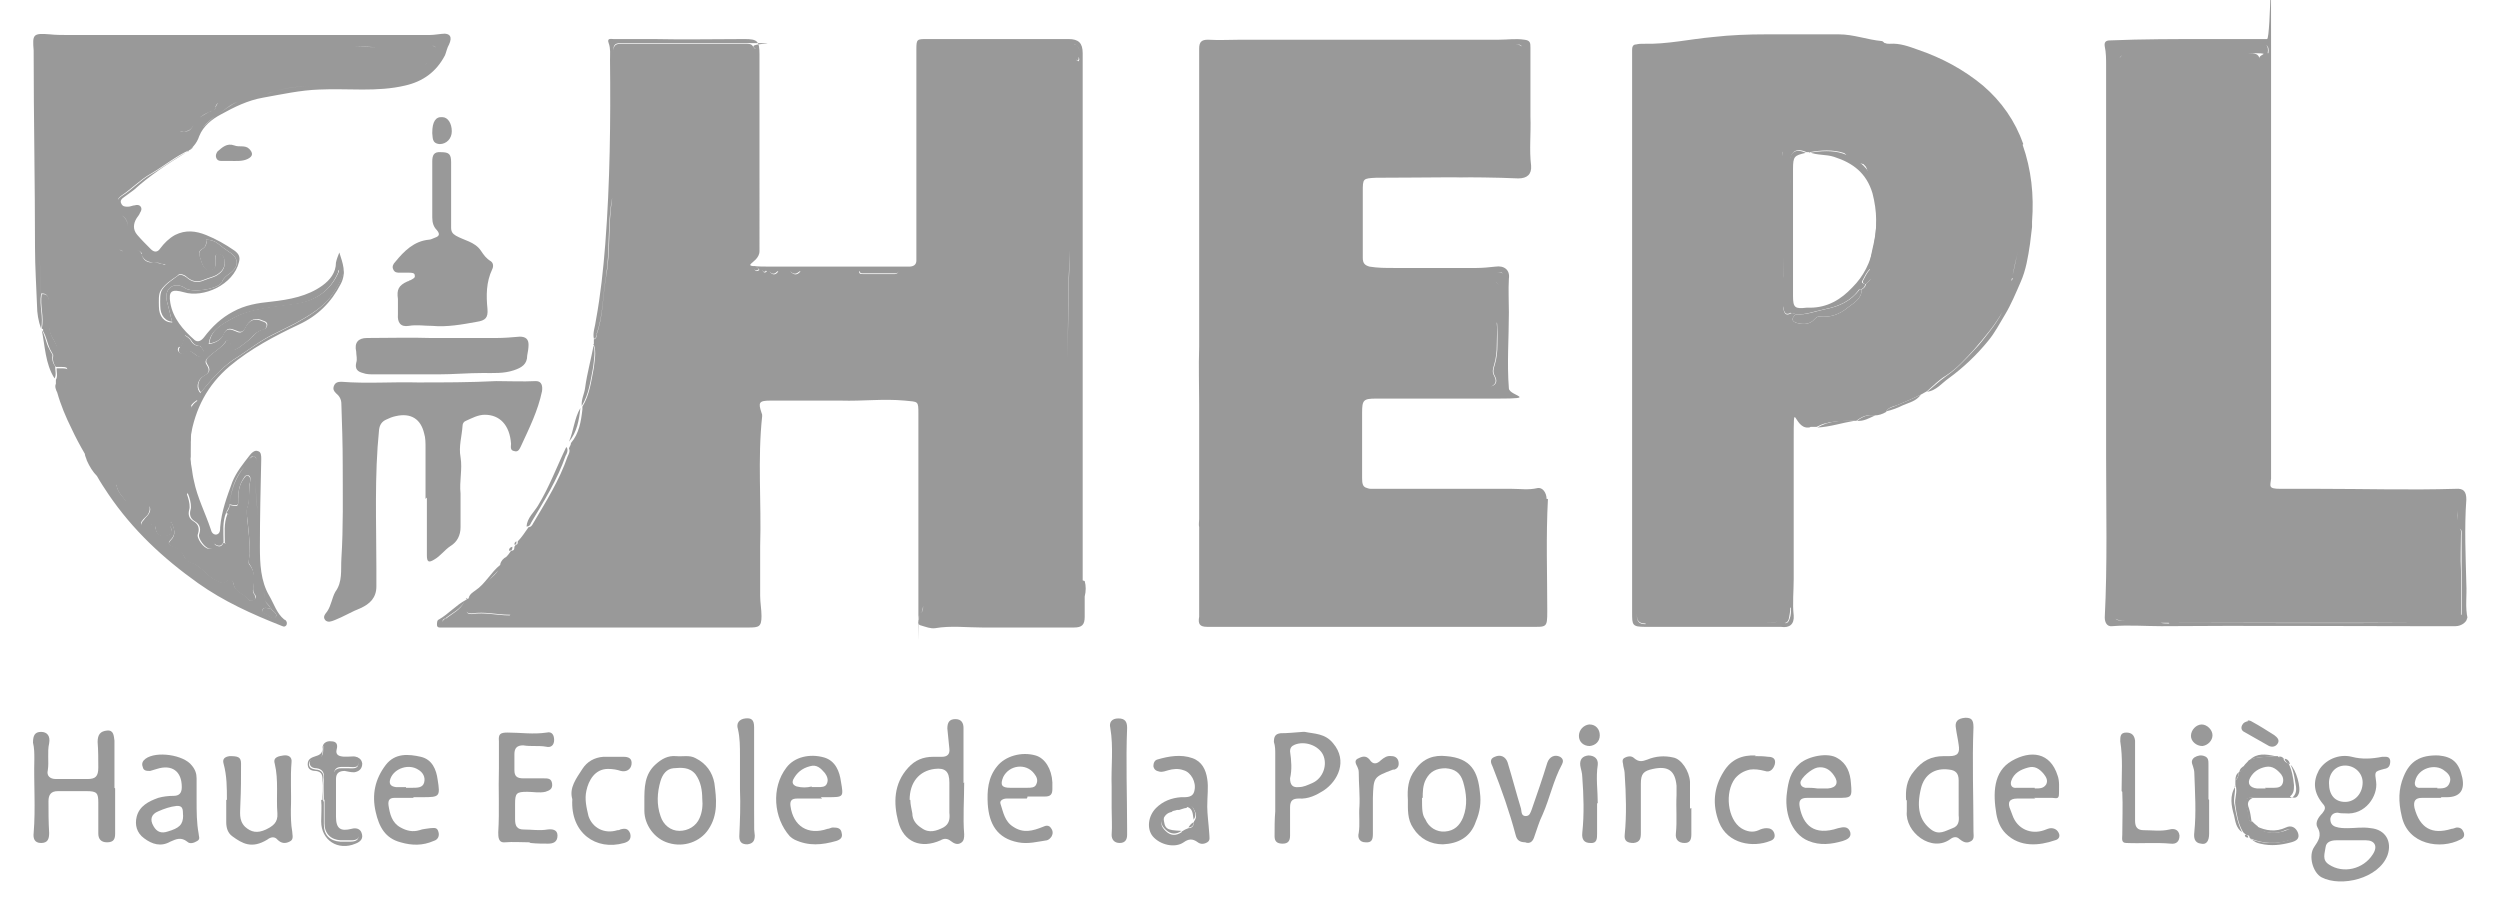 <?xml version="1.0" encoding="UTF-8"?>
<svg xmlns="http://www.w3.org/2000/svg" version="1.1" viewBox="0 0 371.3 136.1">
  <defs>
    <style>
      .cls-1, .cls-2, .cls-3 {
        fill: none;
      }

      .cls-2, .cls-3 {
        stroke: #999;
        stroke-miterlimit: 10;
      }

      .cls-3 {
        stroke-width: 3px;
      }

      .cls-4 {
        fill: #999;
      }
    </style>
  </defs>
  <!-- Generator: Adobe Illustrator 28.7.4, SVG Export Plug-In . SVG Version: 1.2.0 Build 166)  -->
  <g>
    <g id="Calque_1">
      <g id="Calque_1-2" data-name="Calque_1">
        <g>
          <path class="cls-1" d="M370.3-1.7c-10.8,0-21.7,0-32.5,0,0,0,0,.2,0,.2,0,0,0,0,0,.2,0,0,0,0,0,.1,0,.1,0,.3,0,.4,0,0,0,0,0,0,0,.1,0,.2,0,.4,0,.1,0,.2,0,.2,0,.1.1.2.2.3,0,0,0,0,0,0,0,0,0,0,0,0,0,.1.2.2.2.3.6.6,1.2,1.2,1.7,1.8.3,0,.6.2.8.5,0,0,0,0,0,0,0,0,0,.1.1.2,0,0,0,0,0,0,0,0,0,0,0,.1,0,0,0,0,0,.1,0,0,0,0,0,.1,0,0,0,.1,0,.2,0,0,0,0,0,0s0,0,0,0c0,0,0,.1,0,.2,0,.3,0,.5-.2.7,0,0,0,0,0,0-.2.5-.6.9-1.1,1-1.2.3-2.5.3-3.7.1-.6,0-1.2-.2-1.7-.3-.2,0-.4,0-.5-.1,0,0-.7-.1-.2,0-.3,0-.6-.1-.9-.2-.8-.1-1.4-.7-1.4-1.6,0-.2,0-.4.2-.6,0,0,0,0,0,0,0-.8.8-1.5,1.6-1.4.8,0,1.5.2,2.3.3-.3-.5-.6-1-.7-1.6-.2-.6-.1-1.3,0-2-111.2,0-222.4,0-333.6,0C.4-1.7.2-1.5.2-.7c0,44.7,0,89.4,0,134.1,0,.8.2,1,1,1,61.5,0,123,0,184.6,0s123,0,184.6,0c.8,0,1-.2,1-1,0-44.7,0-89.4,0-134.1,0-.8-.2-1-1-1ZM77.2,50c.9,0,1.3.4,1.3,1.2,0,.5-.1,1.1-.2,1.6,0,1.2-.8,1.8-2,2.2-1.5.5-3,.4-4.6.4-2.2,0-4.4.2-6.6.2-3.1,0-6.3,0-9.5,0-.6,0-1.2,0-1.7-.2-.8-.2-1.2-.6-1-1.5.1-.6,0-1.1,0-1.7-.3-1.2.3-2,1.6-2,3.3,0,6.5-.2,9.4,0h0c3.5,0,6.7,0,9.8,0,1.2,0,2.3-.1,3.5-.2ZM71.4,37.2c.4.6.8,1.2,1.5,1.6.4.3.4.8.2,1.2-.9,1.9-.9,3.9-.7,5.9.1,1.3-.3,1.7-1.6,1.9-2.2.4-4.4.8-6.6.6-1.2,0-2.3-.2-3.5,0-1.2.2-1.7-.5-1.6-1.7,0-.8,0-1.5,0-2.3-.2-1.4.1-2,1.4-2.6.2,0,.3-.2.5-.2.3-.1.7-.3.6-.7,0-.4-.5-.4-.9-.4-.4,0-.9,0-1.3,0-.4,0-.8,0-1-.5-.1-.4,0-.8.3-1.1,1.3-1.6,2.8-3.1,5-3.3.3,0,.6-.2.9-.3.6-.2.8-.5.3-1.1-.5-.5-.7-1.1-.7-1.9,0-2.8,0-5.5,0-8.3s.2-1.5,1.3-1.4c1.2,0,1.5.3,1.5,1.5v4.9h0c0,1.7,0,3.4,0,5,0,.6.2.9.7,1.2,1.2.7,2.8.9,3.7,2.2ZM64.2,19.7c0-1.6.5-2.4,1.5-2.3.8,0,1.4.9,1.4,2.1,0,1.1-.8,1.9-1.8,1.8-1.1,0-1-1-1.1-1.6ZM17.1,123.8c0,.8-.2,1.3-1.2,1.3-.9,0-1.3-.5-1.3-1.3,0-1.5,0-3,0-4.6,0-1.4-.2-1.7-1.7-1.7-1.4,0-2.9,0-4.3,0-1,0-1.4.5-1.4,1.5,0,1.6,0,3.1.1,4.7,0,.9-.2,1.5-1.2,1.5-1,0-1.2-.7-1.1-1.5.3-3.6,0-7.3.1-11,0-.8,0-1.6-.2-2.4,0-1.1.3-1.6,1.2-1.6.9,0,1.4.6,1.2,1.7-.3,1.3,0,2.7-.2,4-.2.8.3,1.3,1.2,1.3,1.6,0,3.1,0,4.7,0,1.2,0,1.6-.4,1.6-1.7,0-1.3,0-2.5-.1-3.8,0-1.1.4-1.6,1.4-1.7,1,0,1,.8,1.1,1.5,0,2,0,3.9,0,5.9v1.1h0c0,2.2,0,4.5,0,6.7ZM29.4,124.9c-.5.3-1.1.5-1.5.1-.9-.7-1.6-.4-2.5,0-1.4.8-2.7.4-3.9-.5-1.1-.8-1.4-2-1.1-3.2.4-1.6,1.8-2.3,3.2-2.8.7-.2,1.5-.3,2.3-.3s1.2-.4,1.2-1.3c0-2.4-1.5-3.4-3.7-2.7-.3.1-.7.2-1,.3-.5,0-1,0-1.1-.6-.2-.5,0-.9.4-1.2,1.6-1.2,5.7-.6,6.9,1,.5.6.7,1.2.7,1.9v3.2h0c0,1.6,0,3.3.3,4.9,0,.4.3.8-.2,1.1ZM43,125.1c-.6.3-1.2.3-1.8-.3-.4-.5-1-.4-1.5,0-2.3,1.4-3.7.6-5.2-.5-.7-.5-.9-1.3-.9-2.1,0-1.1,0-2.2,0-3.3,0-1.8,0-3.6-.5-5.4-.2-.7.2-1,.9-1.1,1.3,0,1.7.2,1.7,1.1,0,2-.1,4-.1,6s-.3,2.4.7,3.4c.9.8,1.8,1,3.1.4,1-.5,1.8-1,1.7-2.4-.2-2.5.2-4.9-.4-7.4-.3-1,.7-1.1,1.3-1.2.7-.1,1.3.2,1.2,1-.2,2.3,0,4.6-.1,7,0,1.1,0,2.2.2,3.3,0,.5.3,1.2-.4,1.5ZM34.3,54.4c-3.3,2.8-5.2,6.3-5.8,10.5,0,.3,0,.7-.2.9v2c.5,1.1.5,2.4.7,3.6.6,2.5,1.8,4.7,2.5,7.2.1.4.3.8.8.8.6-.1.6-.7.6-1.2.1-2.4.9-4.5,1.8-6.7.6-1.5,1.6-2.8,2.6-4,.3-.4.8-.7,1.2-.6.5.2.5.8.5,1.2,0,4.3-.2,8.7-.2,13,0,2.5,0,5,1.4,7.3.7,1.2,1,2.6,2.2,3.5.2.2.3.5.1.8-.2.4-.5.2-.8,0-4.3-1.8-8.5-3.7-12.3-6.4-5.2-3.6-9.7-7.9-13.3-13.2-2.1-3.1-3.8-6.5-5.5-9.8-.8-1.7-1.6-3.5-2.1-5.3-.1-.4-.3-.8-.2-1.3,0-.2,0-.4,0-.6h0c-1.4-2.2-1.4-4.8-1.9-7.2,0-.1,0-.2,0-.3-.4-1.1-.6-2.3-.6-3.4,0-2.9-.3-5.7-.3-8.6,0-9.6-.1-19.3-.2-28.9,0-.1,0-.3,0-.4-.3-2.5-.1-2.6,2.4-2.4,1,0,2,.1,2.9.1,17.8,0,35.7,0,53.5,0s1.6-.2,2.4-.2c1.2,0,1.6.5,1.1,1.6-.2.5-.3,1.1-.6,1.6-1.2,2.5-3.2,3.8-5.9,4.5-4.2,1-8.5.5-12.8.6-2.8.1-5.6.7-8.3,1.2-2.3.4-4.3,1.5-6.3,2.5-1.3.7-2.7,1.7-3.2,3.2-.4,1.2-1.1,1.9-2.2,2.6-2.6,1.6-5.2,3.3-7.5,5.4-.5.4-1,.7-1.5,1.1-.3.2-.6.5-.4.9.2.4.6.5,1,.5.3,0,.6-.2,1-.2.3,0,.7-.2.9.2.2.3,0,.6-.1.9-.2.3-.4.5-.5.8-.5.9-.5,1.8.1,2.5.6.7,1.3,1.5,2,2.1.5.5.9.4,1.4-.1.6-.8,1.3-1.5,2.2-2,1.5-.8,3.1-.7,4.6,0,1.5.6,2.8,1.4,4.2,2.4.7.5.8,1,.7,1.7-.8,3.4-5.3,5.4-8.2,4.5-1.8-.6-2.2-.3-2,1.6.3,2.3,1.8,4.1,3.6,5.5.5.5,1,.1,1.4-.4,1.2-1.5,2.6-2.8,4.3-3.8,1.8-1,3.7-1.3,5.7-1.5,2.7-.3,5.3-.8,7.6-2.4,1.1-.8,1.9-1.9,2-3.4,0-.5.2-1,.5-1.5.5,1.5,1.1,3,.2,4.7-1.5,2.7-3.4,4.6-6.2,6-3.6,1.7-7.2,3.6-10.3,6.2ZM36.9,23.5c-.8.4-1.8.3-2.7.3-.5,0-.9,0-1.4,0-.4,0-.6-.2-.7-.5-.1-.3,0-.6.2-.9.7-.6,1.4-1.3,2.5-.9.7.3,1.6-.1,2.2.5.7.6.6,1.1-.2,1.5ZM52.9,125.3c-2.6,1.1-5.1-.5-5.1-3.3,0-1.1.1-2.1,0-3.2h0c0-1,0-2,0-3,0-.8-.2-1.2-1-1.3-.6,0-1.2-.2-1.2-1,0-.8.6-1,1.2-1.2.7-.2,1-.5,1-1.2s.6-1.1,1.3-1c.8,0,1,.5.8,1.2-.1.8.3,1.1,1,1.1.5,0,1,0,1.5,0,.7,0,1.2.3,1.3,1,0,.8-.5,1.2-1.2,1.3-.5,0-.9-.1-1.4-.2-.8,0-1.3.3-1.3,1.2,0,1.9,0,3.8,0,5.6s.7,2.2,2.3,1.8c.7-.2,1.3,0,1.5.6.3.8-.1,1.3-.9,1.6ZM53.7,90.3c-1.3.5-2.6,1.3-3.9,1.8-.5.2-1,.4-1.4,0-.4-.5,0-.9.3-1.3.6-.9.7-2.1,1.2-2.9,1.1-1.5.8-3.2.9-4.9.3-4.7.2-9.4.2-14,0-3-.1-6-.2-9,0-.7-.3-1.2-.8-1.6-.3-.3-.5-.7-.3-1.1.2-.5.6-.6,1.1-.6,3.8.3,7.5,0,11.3,0,3.9,0,7.8,0,11.7-.2,1.9,0,3.9,0,5.9,0,.9,0,1,.8.9,1.5-.6,2.9-1.9,5.5-3.1,8.1-.2.4-.4.9-1,.8-.7-.1-.5-.7-.5-1.1-.2-2.8-1.7-4.4-3.9-4.3-1,0-1.9.5-2.8.9-.3.1-.5.4-.5.7-.1,1.6-.6,3.1-.3,4.7.3,1.8-.1,3.6,0,5.4,0,1.7,0,3.3,0,5,0,1.2-.5,2.2-1.5,2.8-.9.6-1.5,1.5-2.4,2-.8.5-1.1.4-1.1-.6,0-2.9,0-5.7,0-8.6h0c0-2.5,0-5.1,0-7.6,0-.7,0-1.4-.2-2.1-.5-2.2-2-3.1-4.2-2.6-.5.1-1,.3-1.4.5-.7.3-1,.8-1.1,1.5-.7,6.9-.4,13.8-.4,20.6,0,.9,0,1.8,0,2.7,0,1.7-1,2.6-2.3,3.2ZM57.7,119.6c.2,1.3.5,2.6,1.8,3.3.9.5,1.8.7,2.8.4.5-.2,1.1-.2,1.6-.3.5,0,1-.2,1.2.5.2.6,0,1.2-.7,1.4-1.6.7-3.2.7-4.9.2-2.3-.6-3.2-2.3-3.7-4.5-.6-2.6-.1-4.9,1.5-7,1.4-1.8,3.4-1.6,5.2-1.2,1.7.4,2.2,1.9,2.5,3.4.4,2.5.3,2.6-2.2,2.6h-1.4s0,0,0,0c-.9,0-1.9,0-2.8,0-.7,0-1,.3-.9,1.1ZM81.2,125.2c-.9,0-1.7,0-2.6-.1h0c-1.2,0-2.4-.1-3.6,0-1,.1-1-.8-1-1.5.2-3.2,0-6.3.1-9.5,0-1.3,0-2.7,0-4-.1-1.1.2-1.3,1.3-1.3,1.9,0,3.8.3,5.8,0,.8-.2,1.1.4,1.1,1.1s-.4,1.2-1.2,1c-1.1-.2-2.2,0-3.4-.2-.9,0-1.3.4-1.3,1.3,0,.8,0,1.6,0,2.4,0,.9.4,1.2,1.3,1.2,1,0,2,0,3,0,.7,0,1.2,0,1.3.8.1.8-.4,1-1,1.2-.9.2-1.8,0-2.7,0-1.6,0-1.8.2-1.8,1.8,0,.8,0,1.5,0,2.3,0,1,.3,1.5,1.3,1.5,1.2,0,2.3.2,3.5,0,.7-.1,1.5,0,1.5.9,0,1-.7,1.2-1.4,1.2ZM93.9,113.5c-.1.8-.8,1.2-1.6,1-.6-.2-1.2-.3-1.9-.3-2,0-2.9,1.8-3.2,3.2-.2,1.3,0,2.5.3,3.8.6,1.8,2.4,2.7,4.3,2.1.1,0,.3,0,.4-.1.7-.2,1.3-.2,1.5.6.2.8-.2,1.2-.9,1.4-4.2,1.2-8-1.5-7.7-6.5h0c-.5-1.7.6-3.1,1.5-4.5.7-1,1.8-1.7,3.1-1.8,1,0,2,0,3,0,.7,0,1.3.2,1.2,1.1ZM105.3,123.2c-1.2,1.8-3.6,2.7-5.9,2-2.1-.6-3.6-2.7-3.6-4.8,0-.5,0-.9,0-1.4h0c0-2,0-4,1.7-5.5.9-.8,1.8-1.3,3-1.2,1,.1,2-.2,2.9.3,1.6.8,2.5,2.1,2.8,3.7.3,2.3.6,4.7-.9,6.9ZM111,125.3c-.8,0-1.2-.3-1.2-1.2.1-2.3.1-4.6.1-7h0c0-1.7,0-3.3,0-5,0-1.3,0-2.6-.3-3.9-.3-.9.2-1.5,1.1-1.6.9-.1,1.3.2,1.3,1.3,0,4.1,0,8.1,0,12.2s0,2.6.1,3.9c0,.8-.3,1.2-1.1,1.3ZM123.1,118.5c-.3,0-.6,0-1,0h0c-1.2,0-2.5.1-3.7,0-.8,0-1.1.3-1,1.1.4,3,2.6,4.4,5.5,3.4.3,0,.5-.2.8-.2.7,0,1.2.1,1.3.8.1.7-.2,1-.8,1.2-2.1.6-4.1.8-6.2-.2-.3-.1-.5-.3-.7-.5-2.4-2.7-2.8-7.2-.5-10.2,1.2-1.6,3.5-2.1,5.6-1.5,1.7.5,2.3,2.1,2.5,3.6.4,2.3.4,2.3-2,2.3ZM142.8,125.2c-.6.3-1,.1-1.5-.3-.5-.4-1-.4-1.5-.1-2.9,1.3-5.5.3-6.3-2.8-.7-2.7-.7-5.6,1.5-8,1-1.1,2.2-1.6,3.7-1.6.4,0,.9,0,1.3,0,.8,0,1.2-.4,1.1-1.2-.1-1-.2-2-.3-3,0-.9.3-1.4,1.2-1.4.9,0,1.2.6,1.2,1.3,0,2.7,0,5.4,0,8.2h0c0,2.6-.2,5.1,0,7.7,0,.5,0,1-.5,1.3ZM156.1,124.4c-.1.3-.4.5-.7.6-1.4.2-2.8.6-4.3.3-3.1-.6-4.3-2.7-4.5-5.7-.2-1.9,0-3.9,1.4-5.6,1.2-1.5,3.6-2.2,5.7-1.6,1.4.4,2.4,2,2.5,4,0,.3,0,.6,0,1,0,.8-.3,1.1-1.1,1.1h-2.6c0,0,0,.1,0,.1-1,0-2,0-3,0-.5,0-1.1.3-.9.8.4,1.2.5,2.6,1.9,3.4,1.5,1,2.9.6,4.4,0,.4-.2.9-.3,1.2.2.3.4.4.8.1,1.2ZM159.2,93.2c-4.5,0-9.1,0-13.6,0-2.3,0-4.7-.2-7,.2-.8.1-1.4-.3-2.1-.4-.5-.1-.4-.6-.2-1v-.6c-.2-.3-.1-.6-.1-1,0-9.7,0-19.3,0-29,0-2,0-1.9-2-2-3.2-.3-6.3.2-9.5,0-3.5-.1-7,0-10.5,0s-1.9.3-1.3,1.8c0,.2.1.3.1.5-.7,6.4-.1,12.9-.3,19.3,0,2.4,0,4.9,0,7.4,0,1,.2,2,.2,3,0,1.6-.4,1.8-1.9,1.7-2.3,0-4.6,0-7,0h-32.9c-1.9,0-3.8,0-5.6,0s-.7,0-.8-.4c0-.3,0-.6.3-.8,1.5-.8,2.6-2.1,4-2.9,0,0,.2-.2.3-.2,0-.1,0-.2.2-.2h0c.1-.6.6-.9,1-1.1,1.5-1.1,2.3-2.7,3.7-3.8,0,0,0-.1,0-.1,0-.5.4-.8.9-1.1.2-.3.4-.6.7-.9,0-.3.1-.5.5-.6,0,0,.1-.2.2-.3,0-.3.1-.4.3-.5.7-.6,1.1-1.3,1.6-2.1.1-1.3,1.1-2.1,1.7-3.1,1.7-2.8,2.8-5.8,4.2-8.7,0-.3.2-.6.3-.8.7-1.6.8-3.5,1.7-5,0-.1,0-.3,0-.4-.1-1,.4-1.8.5-2.7.3-2.2.9-4.3,1.3-6.5,0-.3,0-.5,0-.8-.2-.9.1-1.8.3-2.7.7-3.8,1.1-7.6,1.4-11.4.7-9.1.8-18.2.7-27.3,0-.8,0-1.7-.2-2.5-.3-.8.4-.6.7-.6,2,0,4-.1,6,0,4.5.2,9,0,13.5,0,2,0,2.3.4,2.2,2.3,0,2.4,0,4.7,0,7.1v22.1c0,2.1.2,2.3,2.3,2.3,6.7,0,13.3,0,19.9,0,.7,0,1-.3,1.1-.9,0-.3,0-.7,0-1.1V7.4c0-1.5.1-1.5,1.6-1.5,7,0,14,0,21,0,1.5,0,2.1.6,2.1,2.1v78.5c0,1.7,0,3.5,0,5.2s-.4,1.6-1.6,1.6ZM167.3,123.2c0,.3,0,.6,0,.9,0,.7-.3,1.2-1.1,1.2s-1.3-.5-1.2-1.2c.1-1.3,0-2.7,0-4v-3.2h0c-.1-2.9.3-5.8-.2-8.7-.1-.8.2-1.4,1.2-1.4,1,0,1.4.5,1.3,1.4-.2,5,0,10,0,15ZM179.3,125c-.5.3-1,.3-1.4,0-.8-.7-1.4-.5-2.1,0-1.3.9-3.5.4-4.6-.9-.9-1.1-.7-3,.5-4.2,1-1,2.3-1.5,3.7-1.6.8,0,1.8.1,2-1,.3-1.2-.5-2.7-1.6-3-.8-.3-1.6-.2-2.3,0-.4.1-.8.3-1.3.2-.5-.1-.8-.3-.9-.8,0-.5.2-.9.6-1,1.7-.5,3.5-.8,5.2-.2,1.4.5,2,1.7,2.2,3.1.1,1.2,0,2.4,0,4.1h0c0,1.1.2,2.6.3,4,0,.5.2,1-.3,1.3ZM184.3,93.2c-1.7,0-3.5,0-5.2,0-1.1,0-1.4-.5-1.2-1.5.2-.8,0-1.6,0-2.4v-40.4h0,0c0-13.9,0-27.8,0-41.7,0-1,.5-1.4,1.3-1.3,1.6.2,3.2,0,4.9,0,12.8,0,25.5,0,38.3,0,1.3,0,2.5-.1,3.8,0,.8.2.9.5.9,1.2,0,3.4,0,6.8,0,10.2,0,2.4-.2,4.9.1,7.3.2,1.3-.6,1.9-1.9,1.9-7-.3-14,0-20.9-.1h-.2c-1.9.1-2,.1-2,2.1,0,3.3,0,6.5,0,9.8,0,.7.3,1.1,1,1.3,1.2.3,2.4.3,3.6.2,4.1-.1,8.2,0,12.3,0,1,0,1.9,0,2.8-.2,1.4-.2,2.2.5,2,1.8-.2,1.7-.1,3.3,0,5,0,3.8-.2,7.5,0,11.3,0,1.1-.4,1.5-1.6,1.5-6,0-12.1,0-18.1,0-1.9,0-2.1.2-2.1,2.1v9.7c0,1.2.3,1.6,1.5,1.6,6.9,0,13.8,0,20.7,0,1.3,0,2.5.2,3.8-.1.7-.2,1.4.7,1.4,1.6-.3,5.6-.2,11.2-.1,16.7,0,2.5,0,2.4-2.6,2.3-1.7,0-3.5,0-5.2,0-12.5,0-25,0-37.5,0ZM196.6,117.3c-1.1.7-2.3,1.3-3.7,1.2-.9,0-1.3.3-1.3,1.3,0,1.4,0,2.8,0,4.2,0,.8-.3,1.2-1.1,1.2-.7,0-1.2-.3-1.2-1.1,0-1.2,0-2.5.1-3.7,0-2.8,0-5.6,0-8.5s0-1.2-.2-1.8c0-.8.2-1.2,1-1.3,1,0,2-.1,3.3-.2h0c1.4.3,3,.2,4.2,1.7,2.2,2.6.7,5.6-1.4,7ZM207.1,114.3c0,0-.1,0-.2,0-2.9,1.1-2.9,1.1-3,4.2,0,1.8,0,3.5,0,5.3,0,.8-.1,1.4-1.1,1.3-.9,0-1.2-.7-1-1.4.2-1.3,0-2.6.1-3.9h0c.1-1.8-.1-3.5-.1-5.2,0-.3-.1-.6-.2-.8-.1-.4-.5-.9,0-1.2.6-.3,1.2-.6,1.8.1.5.8,1.1.7,1.7.1.5-.4.9-.7,1.6-.6.5,0,.9.3,1,.8,0,.6,0,1-.6,1.2ZM219.3,122c-.8,2.5-2.7,3.3-4.9,3.4-1.8,0-3.4-.8-4.4-2.4-.9-1.3-.8-2.8-.8-4.2h0c-.1-1.6,0-3.1,1.1-4.5,1.2-1.7,2.8-2.2,4.6-2,3.7.3,4.7,2.3,5,5.4.2,1.5,0,2.9-.6,4.3ZM232.1,113.5c-1.3,2.4-1.8,5-2.9,7.5-.5,1-.8,2.1-1.2,3.2-.2.7-.6,1.2-1.4.9h0c-.9,0-1.3-.3-1.5-1.1-.9-3.4-2.1-6.8-3.4-10.1-.2-.6-.5-1.2.3-1.5.9-.4,1.6-.1,1.9.8.7,2.3,1.3,4.6,2,6.9.1.4,0,1.1.7,1.1.6,0,.7-.5.9-1,.8-2.3,1.6-4.6,2.3-6.9.3-.9,1.1-1.3,1.9-.9.5.3.5.7.3,1.1ZM237.3,113.6c-.3,1.9,0,3.8,0,5.7h0c0,1.5,0,3,0,4.5,0,.7,0,1.5-1,1.4-.9,0-1.3-.5-1.2-1.5.3-2.8.2-5.5,0-8.3,0-.6-.2-1.1-.3-1.7-.1-.9.3-1.4,1.2-1.5.9,0,1.5.5,1.4,1.4ZM236.2,110.7c-.9,0-1.6-.6-1.6-1.5,0-.9.7-1.6,1.5-1.7h0c.9,0,1.5.7,1.5,1.6,0,.9-.6,1.5-1.5,1.6ZM251.3,123.9c0,.8-.2,1.3-1,1.3s-1.4-.5-1.3-1.4c.2-1.9,0-3.8.1-5.7,0-.5,0-.9,0-1.4-.2-2.2-1.2-3-3.5-2.5-1.4.3-1.8.7-1.8,2.2,0,2.4,0,4.9,0,7.3,0,.8-.1,1.4-1.1,1.5-.9,0-1.4-.3-1.3-1.2.3-3,.2-6,0-9,0-.4-.1-.8-.2-1.2,0-.4-.3-.9.1-1.2.5-.3,1.1-.4,1.5,0,.7.6,1.2.5,2,.2,1.2-.5,2.5-.6,3.8-.3,1.2.2,2.4,2,2.5,3.6,0,.7,0,1.3,0,2v2h0c0,1.3,0,2.6,0,3.9ZM263.5,113.5c-.2.7-.7,1.3-1.5,1-.7-.2-1.5-.3-2.2-.2-.9.2-1.6.6-2.2,1.3-1.6,2.1-1.1,6.1.9,7.4.8.5,1.7.7,2.6.3.4-.2.8-.3,1.2-.3.5,0,.9.2,1.1.7.2.6,0,1-.6,1.2-2.5,1-6.3.5-7.6-2.8-1-2.6-.8-5.1.7-7.5,1.1-1.8,2.7-2.5,4.8-2.4h0c.7,0,1.3,0,2,.1.6,0,1.2.2,1,1.1ZM267.3,120c.5,2.6,2.1,4.3,5.7,3.1.8-.2,1.5-.3,1.8.6.2.8-.5,1.1-1.1,1.3-1.7.5-3.4.7-5.1,0-2.7-1.1-3.6-4.5-3.2-7.2.2-1.6.5-3.1,1.9-4.3,1.3-1.1,4.2-1.7,5.6-.8,1.4.8,1.9,2.2,2,3.7.2,2.2.1,2.2-2.1,2.2h-1.6c-.9,0-1.8,0-2.7,0-1,0-1.3.4-1.1,1.4ZM292.6,125.1c-.6.3-1.1,0-1.6-.4-.4-.4-.9-.2-1.3,0-2.8,2.1-6.8-1-6.5-4.1,0-.5,0-1,0-1.7h0c-.1-1.5,0-3,1.2-4.4,1.2-1.5,2.5-2.2,4.4-2.2.2,0,.5,0,.8,0,1.3,0,1.6-.5,1.4-1.7-.1-.8-.3-1.6-.4-2.4-.2-1,.2-1.5,1.4-1.6.9,0,1.2.3,1.2,1.4-.2,5.2,0,10.4,0,15.5,0,.6.1,1.2-.5,1.5ZM289.5,56.1c-1,.8-1.9,1.8-3.3,2-.3.2-.6.3-.9.5-.7.9-1.8,1.2-2.7,1.6-.8.4-1.6.8-2.5.9-.5.2-1.1.5-1.7.5-.9.4-1.6,1-2.7.8-.1,0-.3,0-.4,0-1.8.3-3.6.9-5.5,1-.3,0-.7,0-1,0-.1,0-.3.1-.4.1-2.1.1-2.1.1-2.1,2.1,0,6.8,0,13.6,0,20.4,0,1.8-.1,3.6,0,5.4.1,1.3-.6,1.9-1.9,1.7-.3,0-.6,0-1,0h-19.3c-1.8,0-1.9-.2-1.9-2.1,0-2.2,0-4.3,0-6.5,0-23.2,0-46.3,0-69.5,0-2.5,0-5.1,0-7.6,0-.5.1-.8.6-.8.4,0,.7-.2,1.1-.1,3.5.1,6.8-.7,10.3-1,2.6-.2,5.3-.4,7.9-.4,3.6,0,7.2,0,10.8,0,2.2,0,4.3.8,6.4,1,.2,0,.4.2.5.3.2,0,.4,0,.6.1,1.5-.2,2.9.4,4.3.8,3.5,1.2,6.8,2.9,9.6,5.3,2.8,2.3,4.8,5.3,6,8.7,1.7,4.8,1.8,9.8,1.1,14.8-.3,2-.6,3.9-1.4,5.7-.7,1.6-1.4,3.2-2.3,4.8-.8,1.3-1.6,2.7-2.5,3.9-1.7,2.2-3.7,4-5.9,5.6ZM306,117.9c0,.6-.5.6-1,.6-.9,0-1.8,0-2.7,0h0s0,0,0,0c-.9,0-1.8,0-2.7,0-1.2,0-1.5.6-1,1.7.1.3.2.5.3.8.7,2,2.7,2.9,4.7,2.2.3-.1.7-.3,1-.3.6,0,1,.3,1.2.8s-.1.9-.6,1c-2.3.8-5.2,1.1-7.3-1-.8-.8-1.2-1.8-1.4-2.9-.5-3-.5-6.3,2.3-7.9,2.8-1.6,5.7-1.3,6.8,2.2.3.8.2,1.8.2,2.7ZM322.4,125.2c-2.2-.2-4.4,0-6.6-.1-.8,0-.6-.7-.6-1.2,0-2.1.1-4.3,0-6.4h0c-.1-2.5.2-4.9-.2-7.4,0-.7,0-1.3.9-1.3.8,0,1.2.4,1.3,1.2,0,.7,0,1.4,0,2.1,0,3.3,0,6.5,0,9.8,0,1,.4,1.5,1.3,1.4,1.3,0,2.5.2,3.8-.1.7-.2,1.4,0,1.5.9.1.9-.5,1.3-1.3,1.2ZM328.1,118.8h0v5c0,1.1-.4,1.6-1.2,1.5-1-.1-1.1-.9-1-1.7.3-2.9,0-5.9,0-8.8s-.1-.7-.2-1c-.2-.5-.3-.9.2-1.3.5-.3,1-.4,1.5-.2.6.2.6.7.6,1.2,0,1.7,0,3.5,0,5.2ZM328.6,109.2c0,.8-.7,1.6-1.5,1.6-.9,0-1.7-.7-1.7-1.5,0-.9.7-1.7,1.6-1.7.8,0,1.6.8,1.6,1.6h0ZM341.3,117.9c-.2.4-.5.7-1,.5-1.9,0-3.8,0-5.7,0-.7.3-.9.8-.6,1.5.2.6.3,1.3.4,2,.2.2.5.5.8.7,1.4.6,2.9.9,4.4.2.8-.4,1.5,0,1.8.8.3.9-.3,1.2-1,1.4-1.5.4-3,.6-4.6.2-.5-.1-1-.3-1.4-.8,0,0-.2-.1-.3-.2-.3,0-.5-.1-.5-.4-.2-.2-.4-.4-.5-.5-.9-.6-1-1.6-1.2-2.5-.4-1.4-.7-2.9.2-4.3,0-.2,0-.5,0-.7,0-.5.1-.9.5-1.2,0,0,0,0,0,0,0-.5.4-.8.8-1l.7-.8c1.1-1.1,2.4-.9,3.8-.6h.5c.3,0,.6,0,.8.4h0s0,0,0,0c.4,0,.7.4.8.8,0,0,0,0,0,0,.8.7,1.6,3.4,1.2,4.3ZM333.8,107c.2,0,.4,0,.7.2,1.1.6,2.2,1.3,3.3,2,.4.3.8.7.5,1.2-.3.5-.8.6-1.3.4-1.2-.7-2.4-1.4-3.7-2.1-.4-.2-.5-.6-.3-1,.1-.4.4-.6.9-.6ZM354.1,114.2c-1.5.4-1.4.4-1.2,1.9.3,2.1-1.6,5-4.6,4.7-.4,0-.7-.1-1.1-.1-.6,0-1,.3-1.1.9,0,.6.2,1,.8,1.2.6.2,1.2.2,1.8.2h0c1.1,0,2.2-.2,3.4,0,2.2.2,3.2,2,2.5,4-1.3,3.5-6.9,4.8-9.8,3.3-1.3-.7-1.9-3.2-1.1-4.5.6-.9,1.2-1.7.5-2.9-.4-.7.1-1.5.7-2.1.4-.5.6-.9.1-1.4-1.4-1.7-1.5-3.3-.6-5,.9-1.5,2.9-2.5,4.9-2,1.5.4,3,.3,4.5,0,.6,0,1.1-.1,1.2.6.1.7-.2,1.1-.9,1.2ZM365.5,124.7c-2.9,1.5-7.8.8-8.7-3.5-.5-2.1-.5-4,.3-5.9.9-2.2,2.4-3.3,5.2-3.1,2,.1,3,1,3.5,3.3.4,1.9-.4,2.9-2.3,2.9-.4,0-.7,0-.9,0h0c-1.1,0-2,0-2.9,0-1,0-1.3.5-1.1,1.5.8,3,2.6,4,5.5,3.1.3,0,.6-.2.8-.2.5,0,.8.2,1,.7.2.5,0,.9-.5,1.1ZM364.9,93.3c-2,0-4.1,0-6.1,0-12.5,0-25.1,0-37.6,0-2.5,0-4.9-.2-7.3,0-.8,0-1.1-.6-1.1-1.3.4-7.9,0-15.9.2-23.8,0-6.2,0-12.3,0-18.5h0V9.8c0-.9,0-1.9-.2-2.8-.1-.6,0-.9.8-.9,4.8-.2,9.7-.2,14.5-.2,2.6,0,5.2,0,7.8,0,1.6,0,1.6,0,1.6,1.6,0,20.5,0,41.1,0,61.6s0,1.5,0,2.2c0,1,.5,1.5,1.4,1.5,1.9,0,3.8,0,5.7,0,6.8,0,13.5.1,20.3,0,1.2,0,1.7.4,1.6,1.6-.3,4.2-.1,8.3,0,12.5,0,1.7-.2,3.4.2,5.2.1.7-.7,1.3-1.7,1.3Z"/>
          <path class="cls-4" d="M63.2,74.1c0-2.5,0-5.1,0-7.6,0-.7,0-1.5-.2-2.1-.5-2.2-2-3.1-4.2-2.6-.5.1-1,.3-1.4.5-.7.3-1,.8-1.1,1.5-.7,6.9-.4,13.8-.4,20.6,0,.9,0,1.8,0,2.7,0,1.7-1,2.6-2.3,3.2-1.3.5-2.6,1.3-3.9,1.8-.5.2-1,.4-1.4,0-.4-.5,0-.9.3-1.3.6-.9.7-2,1.2-2.9,1.1-1.5.8-3.2.9-4.9.3-4.7.2-9.4.2-14,0-3-.1-6-.2-9,0-.7-.3-1.2-.8-1.6-.3-.3-.5-.6-.3-1.1.2-.5.6-.6,1.1-.6,3.8.3,7.5,0,11.3.1,3.9,0,7.8,0,11.7-.2,1.9,0,3.9.1,5.9,0,.9,0,1,.8.9,1.5-.6,2.9-1.9,5.5-3.1,8.1-.2.4-.4,1-1,.8-.7-.1-.5-.7-.5-1.1-.2-2.8-1.7-4.3-3.9-4.3-1,0-1.9.5-2.8.9-.3.1-.5.4-.5.7-.1,1.6-.6,3.1-.3,4.7.3,1.8-.2,3.6,0,5.4,0,1.7,0,3.3,0,5,0,1.2-.5,2.2-1.5,2.8-.9.6-1.5,1.5-2.4,2-.8.5-1.1.4-1.1-.6,0-2.9,0-5.7,0-8.6h0,0Z"/>
          <path class="cls-4" d="M67,28.8c0,1.7,0,3.3,0,5,0,.6.2.9.7,1.2,1.2.7,2.8.9,3.7,2.2.4.6.8,1.2,1.5,1.6.4.3.4.8.2,1.2-.9,1.9-.9,3.9-.7,5.9.1,1.3-.3,1.7-1.6,1.9-2.2.4-4.4.8-6.6.6-1.2,0-2.3-.2-3.5,0-1.2.2-1.7-.5-1.6-1.7,0-.8,0-1.5,0-2.3-.2-1.4.1-2,1.4-2.6.2,0,.3-.2.5-.2.3-.2.7-.3.6-.7,0-.4-.5-.4-.9-.4-.4,0-.9,0-1.3,0-.4,0-.8,0-1-.5-.2-.4,0-.8.3-1.1,1.3-1.6,2.8-3.1,5-3.3.3,0,.6-.2.9-.3.6-.2.8-.5.3-1.1-.5-.5-.7-1.1-.7-1.9,0-2.8,0-5.5,0-8.3,0-.9.2-1.5,1.3-1.4,1.2,0,1.5.3,1.5,1.5v4.9h0Z"/>
          <path class="cls-4" d="M63.9,50.2c3.5,0,6.7,0,9.8,0,1.2,0,2.3-.1,3.5-.2.9,0,1.3.4,1.3,1.2,0,.5-.1,1.1-.2,1.6,0,1.3-.8,1.8-2,2.2-1.5.5-3,.4-4.6.4-2.2,0-4.4.2-6.6.2-3.2,0-6.3,0-9.5,0-.6,0-1.2,0-1.7-.2-.8-.2-1.2-.6-1-1.5.2-.6,0-1.1,0-1.7-.3-1.3.3-2,1.6-2,3.3,0,6.5-.1,9.4,0h0Z"/>
          <path class="cls-4" d="M348.7,123c1.1,0,2.2-.2,3.4,0,2.2.2,3.2,2,2.5,4-1.3,3.5-6.9,4.8-9.8,3.3-1.3-.7-2-3.2-1.1-4.5.6-.9,1.2-1.7.5-2.9-.4-.7.1-1.5.7-2.1.4-.5.6-.9.1-1.4-1.4-1.7-1.5-3.3-.6-5,.9-1.5,2.9-2.5,4.9-2,1.5.4,3,.3,4.5,0,.6,0,1.1-.1,1.2.6,0,.7-.2,1.1-.9,1.2-1.5.4-1.4.4-1.2,1.9.3,2.1-1.6,5-4.6,4.7-.4,0-.7,0-1.1-.1-.6,0-1,.3-1.1.9,0,.6.2,1,.8,1.2.6.2,1.2.2,1.8.2h0ZM348.6,124.8h0c-.5,0-1.1,0-1.6,0-.7,0-1.5.2-1.6,1-.1.9-.6,1.9.5,2.6,2.1,1.4,5.1.7,6.5-1.5.8-1.2.3-2.1-1-2.1-.9,0-1.9,0-2.8,0h0ZM345.9,116.3c0,1.8.9,2.8,2.4,2.8,1.5,0,2.6-1.3,2.6-2.9,0-1.4-1.2-2.5-2.6-2.5-1.4,0-2.4,1.1-2.4,2.6h0Z"/>
          <path class="cls-4" d="M17.1,117.1c0,2.2,0,4.5,0,6.7,0,.8-.2,1.3-1.2,1.3-.9,0-1.3-.5-1.3-1.3,0-1.5,0-3,0-4.6,0-1.4-.2-1.7-1.7-1.7-1.5,0-2.9,0-4.3,0-1,0-1.4.5-1.4,1.5,0,1.5,0,3.1.1,4.7,0,.9-.2,1.5-1.2,1.5-1,0-1.2-.7-1.1-1.5.3-3.7,0-7.3.1-11,0-.8,0-1.6-.2-2.4,0-1.1.3-1.6,1.2-1.6.9,0,1.4.6,1.2,1.7-.3,1.3,0,2.7-.2,4-.2.8.3,1.3,1.2,1.3,1.6,0,3.1,0,4.7,0,1.2,0,1.6-.4,1.6-1.7,0-1.3,0-2.5-.1-3.8,0-1.1.4-1.6,1.4-1.7s1,.8,1.1,1.5c0,2,0,3.9,0,5.9v1.1h0,0Z"/>
          <path class="cls-4" d="M283.1,118.9c-.1-1.5,0-3,1.2-4.4,1.2-1.5,2.5-2.2,4.4-2.2.2,0,.5,0,.8,0,1.3,0,1.6-.5,1.4-1.7-.1-.8-.3-1.6-.4-2.4-.2-1,.2-1.5,1.4-1.6.9,0,1.2.3,1.2,1.4-.2,5.2,0,10.4,0,15.5,0,.6.2,1.2-.5,1.5-.6.3-1.1,0-1.6-.4-.4-.4-.9-.3-1.3,0-2.8,2.1-6.8-1-6.5-4.1,0-.5,0-1,0-1.7h0ZM290.9,118.6h0c0-.9,0-1.8,0-2.7,0-1.1-.5-1.5-1.4-1.6-2.1-.3-3.7.7-4.2,2.8-.7,2.9-.2,4.8,1.5,6.1,1.2.9,2.1.2,3.2-.2.9-.3,1-1.1.9-1.9,0-.8,0-1.7,0-2.5h0Z"/>
          <path class="cls-4" d="M143.2,116.2c0,2.6-.2,5.2,0,7.7,0,.5,0,1-.5,1.3s-1,.1-1.5-.3c-.5-.4-1-.4-1.5-.1-2.9,1.3-5.5.3-6.3-2.8-.7-2.7-.7-5.6,1.5-8,1-1.1,2.2-1.6,3.7-1.6.4,0,.9,0,1.3,0,.8,0,1.2-.4,1.1-1.2-.1-1-.2-2-.3-3,0-.9.3-1.4,1.2-1.4.9,0,1.2.6,1.2,1.3,0,2.7,0,5.4,0,8.2h0ZM135.2,118.8c0,.7.2,1.4.3,2,0,1,.6,1.7,1.4,2.2,1.1.8,2.2.4,3.2-.1.9-.5,1-1.3.9-2.2,0-1.5,0-3,0-4.5,0-1.6-.6-2.2-2.2-2-2.3.3-3.7,2-3.7,4.6h0Z"/>
          <path class="cls-4" d="M78.6,125.1c-1.2,0-2.4-.1-3.6,0-1,.1-1-.8-1-1.5.2-3.2,0-6.3.1-9.5,0-1.3,0-2.7,0-4-.1-1.1.2-1.3,1.3-1.3,1.9,0,3.8.3,5.8,0,.8-.2,1.1.4,1.1,1.1s-.4,1.2-1.2,1c-1.1-.2-2.2,0-3.4-.2-.9,0-1.3.4-1.3,1.3,0,.8,0,1.6,0,2.4,0,.9.4,1.2,1.3,1.2,1,0,2,0,3,0,.7,0,1.2,0,1.3.8.1.8-.4,1-1,1.2-.9.2-1.8,0-2.7,0-1.6,0-1.8.2-1.8,1.8,0,.8,0,1.5,0,2.3,0,1,.3,1.5,1.3,1.5,1.2,0,2.3.2,3.5,0,.7-.1,1.5,0,1.5.9,0,1-.7,1.2-1.4,1.2s-1.7,0-2.6-.1h0Z"/>
          <path class="cls-4" d="M251.2,120c0,1.3,0,2.6,0,3.9,0,.8-.2,1.3-1,1.3-.9,0-1.4-.5-1.3-1.4.2-1.9,0-3.8.1-5.7,0-.5,0-.9,0-1.4-.2-2.2-1.2-3-3.5-2.5-1.4.3-1.8.7-1.8,2.2,0,2.4,0,4.8,0,7.3,0,.8-.1,1.4-1.1,1.5-.9,0-1.4-.3-1.3-1.2.3-3,.2-6,0-9,0-.4-.1-.8-.2-1.2,0-.4-.3-.9.1-1.2.5-.3,1.1-.4,1.5,0,.7.6,1.2.5,2,.2,1.2-.5,2.5-.6,3.8-.3,1.2.2,2.4,2,2.5,3.6,0,.7,0,1.3,0,2v2h0Z"/>
          <path class="cls-4" d="M193.8,108.7c1.4.3,3,.2,4.2,1.7,2.2,2.6.7,5.6-1.4,7-1.1.7-2.3,1.3-3.7,1.2-.9,0-1.3.3-1.3,1.3,0,1.4,0,2.8,0,4.2,0,.8-.3,1.2-1.1,1.2s-1.2-.3-1.2-1.1c0-1.2,0-2.5.1-3.7,0-2.8,0-5.6,0-8.5,0-.6,0-1.2-.2-1.8,0-.8.2-1.2,1-1.3,1,0,2-.1,3.3-.2h0ZM191.6,115.6c0,1,.4,1.4,1.3,1.3.7,0,1.3-.3,2-.6,1.6-.7,2.3-2.7,1.6-4.2-.7-1.4-2.7-2.1-4.2-1.5-.5.2-.7.5-.7,1,.2,1.4.3,2.7,0,4h0Z"/>
          <path class="cls-4" d="M33.7,118.8c0-1.8,0-3.6-.5-5.4-.2-.7.2-1,.9-1.1,1.2,0,1.7.1,1.7,1.1,0,2,0,4-.1,6,0,1.2-.3,2.4.7,3.4.9.8,1.8,1,3.1.4,1-.5,1.8-1,1.7-2.4-.2-2.4.2-4.9-.4-7.4-.3-1,.7-1.1,1.3-1.2.7-.1,1.3.2,1.2,1-.2,2.3,0,4.6-.1,7,0,1.1,0,2.2.2,3.3,0,.5.3,1.2-.4,1.5-.6.3-1.2.3-1.8-.3-.4-.5-1-.4-1.5,0-2.3,1.4-3.7.6-5.2-.5-.7-.5-.9-1.3-.9-2.1,0-1.1,0-2.2,0-3.3h0Z"/>
          <path class="cls-4" d="M209.1,118.8c-.1-1.6,0-3.1,1.1-4.5,1.2-1.7,2.8-2.2,4.6-2,3.7.3,4.7,2.3,5,5.4.2,1.5,0,2.9-.6,4.3-.8,2.4-2.7,3.3-4.9,3.4-1.8,0-3.4-.8-4.4-2.4-.9-1.3-.8-2.8-.8-4.2h0ZM211.2,118.5c0,1.7,0,2.5.5,3.2.5,1.2,1.7,1.9,2.9,1.8,1.4-.1,2.2-.9,2.7-2.1.7-1.8.5-3.6,0-5.3-.4-1.3-1.2-1.9-2.6-2-1.4,0-2.3.5-2.9,1.6-.5.9-.5,2-.5,2.8h0Z"/>
          <path class="cls-4" d="M95.7,119c0-2,0-4,1.7-5.5.9-.8,1.8-1.3,3-1.2,1,.1,2-.2,2.9.3,1.6.8,2.5,2.1,2.8,3.7.3,2.3.6,4.7-.9,6.9-1.2,1.8-3.6,2.7-5.9,2-2.1-.6-3.6-2.7-3.6-4.8,0-.5,0-.9,0-1.4h0ZM104.3,118.7c0-1.3-.2-2.6-1-3.7-.9-1.1-2.1-1-3.3-.9-1,.1-1.6.9-1.9,1.9-.5,1.7-.6,3.5,0,5.2.4,1.3,1.5,2.2,2.8,2.2,1.3,0,2.5-.7,3-1.9.4-.9.5-1.9.4-2.9h0Z"/>
          <path class="cls-4" d="M29.2,118.9c0,1.6,0,3.3.3,4.9,0,.4.3.8-.2,1.1-.5.3-1.1.5-1.5.1-.9-.7-1.6-.4-2.5,0-1.4.8-2.7.4-3.9-.5-1.1-.8-1.4-2-1.1-3.2.4-1.6,1.8-2.3,3.2-2.8.7-.2,1.5-.3,2.3-.3s1.2-.4,1.2-1.3c0-2.4-1.5-3.4-3.7-2.7-.3.1-.7.2-1,.3-.5,0-1,0-1.1-.6-.2-.5,0-.9.4-1.2,1.6-1.2,5.7-.6,6.9,1,.5.6.7,1.2.7,1.9v3.2h0ZM27.2,121.2c-.1-.6.2-1.6-1-1.5-.9.1-1.8.4-2.7.8-1,.4-1.3,1.2-.7,2.2.5.9,1.2,1.1,2.1.8,1.7-.5,2.3-1,2.3-2.4h0Z"/>
          <path class="cls-4" d="M152.5,118.6c-1,0-2,0-3,0-.5,0-1.1.3-.9.8.4,1.2.6,2.6,1.9,3.4,1.5,1,2.9.6,4.4,0,.4-.2.9-.3,1.2.2.3.4.3.8.1,1.2-.2.3-.4.5-.7.6-1.4.2-2.8.6-4.3.3-3.1-.6-4.3-2.7-4.5-5.7-.1-1.9,0-3.9,1.4-5.6,1.2-1.5,3.6-2.2,5.7-1.6,1.4.4,2.4,2,2.5,4,0,.3,0,.7,0,1,0,.8-.3,1.1-1.1,1.1h-2.6c0,0,0,.1,0,.1ZM151.2,117c.5,0,1,0,1.4,0,.5,0,1.1,0,1.3-.5.3-.6.1-1.1-.3-1.6-1.2-1.6-3.7-1.3-4.6.5-.5,1.2-.2,1.6,1,1.6.4,0,.8,0,1.1,0h0Z"/>
          <path class="cls-4" d="M302.3,118.6c-.9,0-1.8,0-2.7,0-1.2,0-1.5.6-1,1.7.1.3.2.5.3.8.7,2,2.7,2.9,4.7,2.2.3-.1.7-.3,1-.3.6,0,1,.3,1.2.8.2.5-.1.9-.6,1-2.3.8-5.2,1.1-7.3-1-.8-.8-1.2-1.8-1.4-2.9-.5-3-.5-6.3,2.3-7.9,2.8-1.6,5.7-1.3,6.8,2.2.3.8.2,1.8.2,2.7s-.5.6-1,.6c-.9,0-1.8,0-2.7,0h0s0,0,0,0ZM302.2,117.1c.8,0,1.3,0,1.7-.6.3-.6,0-1.1-.4-1.6-.6-.7-1.3-1.2-2.3-.9-1.1.3-2.1.8-2.5,2-.2.7.2,1.1.8,1,1,0,1.9,0,2.7,0h0Z"/>
          <path class="cls-4" d="M122.1,118.6c-1.2,0-2.5,0-3.7,0-.8,0-1.1.3-1,1.1.4,3,2.6,4.4,5.5,3.4.3,0,.5-.2.8-.2.7,0,1.2.1,1.3.8.2.7-.2,1-.8,1.2-2.1.6-4.1.8-6.2-.2-.2-.1-.5-.3-.7-.5-2.4-2.7-2.8-7.2-.5-10.2,1.2-1.6,3.5-2.1,5.6-1.5,1.7.5,2.3,2.1,2.5,3.6.4,2.3.4,2.3-2,2.3-.3,0-.7,0-1,0h0c0,0,0,0,0,0ZM120.5,116.9c.3,0,.6,0,1,0,.5,0,1.1,0,1.3-.5.3-.6,0-1.2-.3-1.6-.6-.7-1.2-1.3-2.2-1-1.2.3-2,1-2.5,2-.2.5,0,.8.5,1,.8.2,1.5.2,2.3,0h0Z"/>
          <path class="cls-4" d="M362.6,118.5c-1.1,0-2,0-2.9,0-1,0-1.3.5-1.1,1.5.8,3,2.6,4,5.5,3.1.3,0,.6-.2.8-.2.5,0,.8.2,1,.7.2.5,0,.9-.5,1.1-2.9,1.5-7.8.8-8.7-3.5-.5-2.1-.5-4,.3-5.9.9-2.2,2.4-3.2,5.2-3.1,2,.2,3,1,3.5,3.3.4,1.9-.4,2.9-2.3,2.9-.4,0-.7,0-.9,0h0ZM362,117.1c.8,0,1.5,0,1.8-.8.3-.7,0-1.3-.7-1.8-1.4-1.2-4-.4-4.4,1.5-.2.7.2,1.1.8,1,.9,0,1.7,0,2.5,0h0Z"/>
          <path class="cls-4" d="M61.4,118.5c-.9,0-1.9,0-2.8,0-.7,0-1,.3-.9,1.1.2,1.3.5,2.6,1.8,3.3.9.5,1.8.7,2.8.4.5-.2,1.1-.2,1.6-.3.5,0,1-.2,1.2.5.2.6,0,1.2-.7,1.4-1.6.7-3.2.7-4.9.2-2.3-.6-3.2-2.3-3.7-4.5-.6-2.6-.1-4.9,1.5-7,1.4-1.8,3.4-1.6,5.2-1.2,1.7.4,2.3,1.9,2.5,3.4.4,2.5.3,2.6-2.2,2.6h-1.4s0,0,0,0ZM60.3,117h0c.3,0,.7,0,1,0,.7,0,1.5,0,1.7-.8.2-.8-.2-1.5-.9-1.9-1.4-.9-3.5-.2-4.1,1.3-.3.8,0,1.2.8,1.3.5,0,1,0,1.5,0h0Z"/>
          <path class="cls-4" d="M271.1,118.5c-.9,0-1.8,0-2.7,0-1,0-1.3.4-1.1,1.4.5,2.6,2.1,4.3,5.7,3.1.8-.2,1.5-.3,1.8.6.2.8-.5,1.1-1.1,1.3-1.7.5-3.4.7-5.1,0-2.7-1.1-3.6-4.5-3.2-7.2.2-1.6.5-3.1,1.9-4.3,1.3-1.1,4.2-1.7,5.6-.8,1.4.8,1.9,2.2,2,3.7.2,2.2.1,2.2-2.1,2.2h-1.6ZM270,117.1h0c.5,0,1,0,1.5,0,1.3-.1,1.6-.9.9-1.9-.6-.9-1.4-1.4-2.5-1.2-.9.2-2.4,1.5-2.5,2.2,0,.5.3.7.7.8.6,0,1.2,0,1.8.1h0Z"/>
          <path class="cls-4" d="M179.3,119.8c0,1.1.2,2.5.3,4,0,.5.2,1-.3,1.3-.5.3-1,.3-1.4,0-.8-.6-1.4-.5-2.1,0-1.3.9-3.5.4-4.6-.9-.9-1.1-.7-3,.5-4.2,1-1,2.3-1.5,3.7-1.6.8,0,1.8.1,2-1,.3-1.2-.5-2.7-1.6-3-.8-.3-1.6-.2-2.3,0-.4.1-.8.3-1.3.2-.5-.1-.8-.3-.9-.8,0-.5.2-.9.6-1,1.7-.5,3.5-.8,5.2-.2,1.4.5,2,1.7,2.2,3.1.2,1.2,0,2.5,0,4.1h0ZM175.5,123.5c.3-.2.7-.4,1-.5.5,0,.8-.3.8-.8,0,0,0-.2.1-.3.5-.7.1-1.4-.2-1.9-.2-.3-.6-.5-1,0-.3,0-.7.2-1.1.3-.4-.1-.8,0-1.1.3-.6.1-1,.5-1.2,1-.6.7-.2,1.3.3,1.8.7.7,1.5.8,2.4.2h0Z"/>
          <path class="cls-4" d="M226.6,125.1c-.9,0-1.3-.3-1.5-1.1-.9-3.4-2.1-6.8-3.4-10.1-.3-.6-.5-1.2.3-1.5.9-.4,1.6,0,1.9.8.7,2.3,1.3,4.6,2,6.9.1.4,0,1.1.7,1.1.6,0,.7-.5.9-1,.8-2.3,1.6-4.6,2.3-6.9.3-.9,1.1-1.3,1.9-.9.5.3.5.7.3,1.1-1.3,2.4-1.8,5-2.9,7.5-.5,1-.8,2.1-1.2,3.2-.2.7-.6,1.2-1.4.9h0Z"/>
          <path class="cls-4" d="M260.6,112.3c.7,0,1.3,0,2,.1.6,0,1.2.2,1,1.1-.2.7-.7,1.3-1.5,1-.8-.2-1.5-.3-2.2-.2-.9.2-1.6.6-2.2,1.3-1.6,2.1-1.1,6.1.9,7.4.8.5,1.7.7,2.6.3.4-.2.8-.3,1.2-.3.5,0,.9.2,1.1.7.2.6,0,1-.6,1.2-2.5,1-6.3.5-7.6-2.8-1-2.6-.8-5.1.7-7.5,1.1-1.8,2.7-2.5,4.8-2.4h0Z"/>
          <path class="cls-4" d="M340.4,118.5c-1.9,0-3.8,0-5.7,0-1-.1-1.4.2-1.1,1.1.2.6.3,1.1.4,1.7,0,.3,0,.7.5.7.2.2.5.5.8.7.1.6.6.6,1.1.8,1.1.3,2.2.2,3.2-.2.6-.3,1.2-.3,1.4.5.2.7-.4.8-1,1-1.9.6-3.8.5-5.6-.2,0,0-.2-.1-.3-.2,0-.3-.2-.4-.5-.4-.2-.2-.4-.3-.5-.5-.7-1.2-.9-2.5-1.1-3.9-.2-1,.4-2,0-3,0-.2,0-.5,0-.7.4-.3.5-.8.5-1.2,0,0,0,0,0,0,.4-.2.7-.5.8-1,.2-.3.5-.5.7-.8,1.2-.6,2.5-.4,3.8-.6.2,0,.3,0,.5,0,.2.3.5.3.8.3,0,0,0,0,0,0,.1.4.4.7.8.8,0,0,0,0,0,0,.5,1,.7,2.1.8,3.2,0,.7,0,1.2-.6,1.7h0ZM336.4,117h0c.5,0,.9,0,1.4,0,.5,0,1-.1,1.2-.6.2-.5.1-1-.2-1.4-.6-.7-1.3-1.3-2.3-1.1-1,.2-1.8.7-2.3,1.6-.5.9,0,1.5,1,1.6.4,0,.9,0,1.3,0h0Z"/>
          <path class="cls-4" d="M85,118.7c-.5-1.7.6-3.1,1.5-4.5.7-1.1,1.8-1.7,3.1-1.8,1,0,2,0,3,0,.7,0,1.3.2,1.2,1.1-.1.8-.8,1.2-1.6,1-.6-.2-1.2-.3-1.9-.3-2,0-2.9,1.8-3.2,3.2-.3,1.3,0,2.5.3,3.8.6,1.8,2.4,2.7,4.3,2.1.1,0,.3,0,.4-.1.7-.2,1.2-.2,1.5.6.2.8-.2,1.2-.9,1.4-4.2,1.2-8-1.5-7.7-6.5h0Z"/>
          <path class="cls-4" d="M315.1,117.5c0-2.5.2-4.9-.2-7.4,0-.7,0-1.3.9-1.3.8,0,1.2.4,1.3,1.2,0,.7,0,1.4,0,2.1,0,3.3,0,6.5,0,9.8,0,1,.4,1.4,1.3,1.4,1.3,0,2.5.2,3.8-.1.7-.2,1.4,0,1.5.9,0,.9-.5,1.3-1.3,1.2-2.2-.2-4.4,0-6.6-.1-.8,0-.6-.7-.6-1.2,0-2.1.1-4.3,0-6.4h0Z"/>
          <path class="cls-4" d="M109.9,117.2c0-1.7,0-3.3,0-5,0-1.3,0-2.6-.3-3.9-.3-.9.2-1.5,1.1-1.6.9-.1,1.3.2,1.3,1.3,0,4,0,8.1,0,12.2s0,2.6.1,3.9c0,.8-.3,1.2-1.1,1.3-.8,0-1.2-.3-1.2-1.2.1-2.3.2-4.6.1-7h0Z"/>
          <path class="cls-4" d="M165.1,116.8c-.1-2.9.3-5.8-.2-8.7-.2-.8.2-1.4,1.2-1.4,1,0,1.3.5,1.3,1.4-.2,5,0,10,0,15,0,.3,0,.6,0,.9,0,.7-.3,1.2-1.1,1.2-.8,0-1.2-.5-1.2-1.2.1-1.3,0-2.7,0-4v-3.2h0Z"/>
          <path class="cls-4" d="M201.9,119.9c.1-1.7-.1-3.5-.1-5.2,0-.3-.1-.6-.2-.8-.2-.4-.5-.9,0-1.2.6-.3,1.2-.6,1.8.1.5.8,1.1.7,1.7.1.5-.4.9-.7,1.6-.6.5,0,.9.3,1,.8s0,1-.6,1.2c0,0-.1,0-.2,0-2.9,1.1-2.9,1.1-3,4.2,0,1.8,0,3.5,0,5.3,0,.8-.1,1.4-1.1,1.3-.9,0-1.2-.7-1-1.4.2-1.3,0-2.6.1-3.9h0Z"/>
          <path class="cls-4" d="M237.2,119.3c0,1.5,0,3,0,4.5,0,.7,0,1.5-1,1.4-.9,0-1.3-.5-1.2-1.5.3-2.8.2-5.6,0-8.3,0-.6-.2-1.1-.3-1.7-.1-.9.3-1.4,1.2-1.5.9,0,1.5.5,1.4,1.4-.3,1.9,0,3.8,0,5.7h0Z"/>
          <path class="cls-4" d="M328.1,118.8v5c0,1.1-.4,1.7-1.2,1.5-1-.1-1.1-.9-1-1.7.3-2.9.1-5.9,0-8.8,0-.3-.1-.7-.2-1-.2-.5-.3-.9.2-1.3.5-.3,1-.4,1.5-.2.6.2.6.7.6,1.2,0,1.7,0,3.5,0,5.2h0Z"/>
          <path class="cls-4" d="M28.3,67.8c-.3.9,0,1.8,0,2.7,0,0,0,.1,0,.2-.2,2.4,1.2,4.3,2,6.5.5,1.3.7,2.6,1.6,3.6,0,.5-.2.8-.7.7-.7,0-1.9-1.6-1.6-2.2.3-.9,0-1.5-.7-1.9-.6-.4-.8-.9-.6-1.7.3-.8-.5-3.2-1.1-3.4-.9-.3-.8-.8-.6-1.5.4-1.3.5-2.5,0-3.8-.2-.4-.1-.9,0-1.3.2-.6.2-1.3,0-1.9-.2-.6-.1-1,.5-1.3.7-.3,1.1-.9,1.2-1.5.1-.8.6-1.2,1.2-1.6,0,.8-.4,1.5-.7,2.1-.7,1.4-.7,2.9-.5,4.4v2h0Z"/>
          <path class="cls-4" d="M47.9,118.8c0-1,0-2,0-3,0-.8-.2-1.2-1-1.3-.6,0-1.2-.2-1.2-1,0-.8.6-1,1.2-1.2.7-.2,1-.5,1-1.2s.6-1.1,1.3-1c.8,0,1,.5.8,1.2-.2.8.3,1,1,1.1.5,0,1,0,1.5,0,.7,0,1.2.3,1.3,1,0,.8-.5,1.2-1.2,1.3-.5,0-.9-.1-1.4-.2-.8,0-1.3.3-1.3,1.2,0,1.9,0,3.8,0,5.6s.7,2.2,2.3,1.8c.7-.2,1.3,0,1.5.6.3.8-.1,1.3-.9,1.6-2.6,1.1-5.1-.5-5.1-3.3,0-1,.1-2.1,0-3.2h0ZM48.1,118.9c0,1.5,0,2.5,0,3.6,0,1.5.9,2.4,2.4,2.5.5,0,1.1,0,1.6,0,.6,0,1.3-.2,1.1-1-.2-.7-.8-.5-1.4-.4-1.2.3-2.3-.5-2.3-1.8,0-2.2,0-4.3,0-6.5,0-.8.4-1.2,1.2-1.2.3,0,.6,0,.9,0,.7,0,1.7.2,1.6-.8,0-1-.9-.8-1.6-.7-.3,0-.7,0-1,0-.7,0-1.2-.3-1.1-1.1,0-.6,0-1.1-.8-1-.7,0-.8.5-.8,1.1,0,.7-.2,1.1-1,1.1-.5,0-1,.2-1,.8,0,.6.5.7,1,.8.8,0,1.3.6,1.1,1.4-.2,1.3,0,2.5,0,3.4h0Z"/>
          <path class="cls-4" d="M34.2,23.9c-.5,0-.9,0-1.4,0-.4,0-.6-.2-.7-.5-.1-.3,0-.6.2-.9.7-.6,1.4-1.3,2.5-.9.7.3,1.6-.1,2.2.5.6.6.6,1.1-.2,1.5-.8.4-1.8.3-2.7.3h0Z"/>
          <path class="cls-4" d="M333.8,107c.2,0,.4,0,.7.2,1.1.6,2.2,1.3,3.3,2,.4.3.8.7.5,1.2-.3.5-.8.6-1.3.4-1.2-.7-2.5-1.4-3.7-2.1-.4-.2-.5-.6-.3-1,.2-.4.5-.5.9-.6h0Z"/>
          <path class="cls-4" d="M328.6,109.2c0,.8-.7,1.5-1.5,1.6-.9,0-1.7-.7-1.7-1.5,0-.9.8-1.7,1.6-1.7.8,0,1.6.8,1.6,1.6h0Z"/>
          <path class="cls-4" d="M236.1,107.6c.9,0,1.5.7,1.5,1.6,0,.9-.6,1.5-1.5,1.6-.9,0-1.6-.6-1.6-1.5,0-.9.7-1.6,1.5-1.7h0Z"/>
          <path class="cls-4" d="M6.2,48.8c.4-1.7-.3-3.4,0-5.1.8-.1,1.1.4,1.1,1.1s0,2,0,2.9c0,.9.1,1.9.7,2.8.4.7,1,1.6,0,2.4-.2-.4-.4-.7-.6-1.1-.4-.9-.5-1.8-1-2.6,0-.1,0-.2,0-.3h0Z"/>
          <path class="cls-4" d="M64.2,19.7c0-1.6.5-2.4,1.5-2.3.8,0,1.4.9,1.4,2.1,0,1.1-.8,1.9-1.8,1.9-1.2-.1-1-1-1.1-1.6Z"/>
          <path class="cls-4" d="M334.2,124.6c1.8.7,3.7.8,5.6.2.5-.2,1.2-.3,1-1-.2-.7-.8-.7-1.4-.5-1,.5-2.1.5-3.2.2-.4-.1-.9-.2-1.1-.8,1.4.7,2.9.9,4.4.2.8-.4,1.5,0,1.8.8.3.9-.3,1.2-1,1.4-1.5.4-3,.6-4.6.2-.5-.1-1-.3-1.4-.8h0Z"/>
          <path class="cls-4" d="M84.2,66.5c.2.4,0,.9-.2,1.2-1.2,3.5-3.2,6.7-5.1,9.9-.1.2-.2.6-.7.6.1-1.3,1.1-2.1,1.7-3.1,1.7-2.8,2.8-5.8,4.2-8.7h0Z"/>
          <path class="cls-4" d="M88.1,51.1c.4,1.1.1,2.3,0,3.4-.4,2-.6,4-1.7,5.8-.1-1,.4-1.8.5-2.7.3-2.2.9-4.3,1.3-6.5h0Z"/>
          <path class="cls-4" d="M8.2,54.5c0,.6.2,1.2-.1,1.7-1.4-2.2-1.4-4.8-1.9-7.2.5.8.6,1.8,1,2.6.2.4.4.8.6,1.1-.1.6,0,1.2.4,1.7h0Z"/>
          <path class="cls-4" d="M331.9,116.7c.2,1-.3,1.9,0,3,.2,1.3.5,2.7,1.1,3.9-.9-.6-1-1.6-1.2-2.5-.4-1.4-.7-2.9.2-4.3h0Z"/>
          <path class="cls-4" d="M280.1,61.2c.3-.7,1-.7,1.6-1,1.2-.5,2.4-1,3.6-1.6-.7,1-1.8,1.2-2.7,1.6-.8.4-1.6.7-2.5.9Z"/>
          <path class="cls-4" d="M340.4,118.5c.5-.4.7-.9.6-1.7-.2-1.1-.3-2.2-.8-3.2.8.7,1.6,3.4,1.2,4.3-.2.5-.5.7-1,.5h0Z"/>
          <path class="cls-4" d="M269.9,63.5c1.7-1,3.6-1.1,5.5-1-1.8.3-3.6.9-5.5,1Z"/>
          <path class="cls-4" d="M86.2,60.6c-.2,1.8-.5,3.6-1.7,5,.7-1.6.8-3.5,1.7-5Z"/>
          <path class="cls-4" d="M334.4,122c-.4,0-.5-.4-.5-.7,0-.6-.2-1.1-.4-1.7-.3-.9,0-1.2,1.1-1.1-.7.3-.9.8-.6,1.5.2.6.3,1.3.4,2h0Z"/>
          <path class="cls-4" d="M337.9,112.3c-1.2.2-2.6,0-3.8.6,1.1-1.1,2.4-.9,3.8-.6Z"/>
          <path class="cls-4" d="M275.8,62.5c.8-.6,1.6-1,2.7-.8-.9.4-1.7.9-2.7.8Z"/>
          <path class="cls-4" d="M333.4,113.7c-.1.5-.4.8-.8,1,0-.5.4-.8.8-1Z"/>
          <path class="cls-4" d="M340.1,113.5c-.4-.1-.7-.4-.8-.8.4,0,.7.3.8.8Z"/>
          <path class="cls-4" d="M332.5,114.7c0,.5-.2.9-.5,1.2,0-.5.1-.9.5-1.2Z"/>
          <path class="cls-4" d="M339.2,112.7c-.3,0-.6,0-.8-.3.3-.1.6,0,.8.3Z"/>
          <path class="cls-4" d="M333.4,124c.3,0,.5,0,.5.4-.3,0-.5-.1-.5-.4Z"/>
          <path class="cls-4" d="M76.1,81.2c0,.3,0,.6-.5.6,0-.3.1-.5.5-.6Z"/>
          <path class="cls-4" d="M76.7,80.4c0,.3,0,.5-.3.5,0-.3.1-.4.3-.5Z"/>
          <path class="cls-4" d="M69.4,88.8c0,0-.1.1-.2.2,0-.1,0-.2.2-.2Z"/>
          <g>
            <path class="cls-4" d="M160.8,86.2V7.9c0-1.5-.6-2.1-2.1-2.1-7,0-14,0-21,0-1.5,0-1.6,0-1.6,1.5v30.3c0,.4,0,.7,0,1.1,0,.6-.4.9-1.1.9-6.7,0-13.3,0-19.9,0s-2.3-.2-2.3-2.3V15.2c0-2.4,0-4.7,0-7.1,0-2-.3-2.3-2.2-2.3-4.5,0-9,.1-13.5,0-2,0-4,0-6,0-.3,0-1-.2-.7.6.3.8.2,1.6.2,2.5.1,9.1,0,18.2-.7,27.3-.3,3.8-.7,7.6-1.4,11.4-.1.9-.5,1.8-.3,2.7.4,0,.3-.4.4-.7,1-2.8.9-5.7,1.4-8.5.6-3.8.2-7.8.9-11.6.3-1.9.2-4,.2-6,.1-5.2,0-10.5,0-15.8,0-.8,0-1.3,1.1-1.3,6.3,0,12.5,0,18.8,0s.7,0,.9.5c0,0,.1.2.2.2.1.1.2.3.2.4,0-.1,0-.2-.2-.3,0,0-.1-.2-.2-.2-.2-.4-.5-.5-.9-.5-6.3,0-12.5,0-18.8,0-1,0-1.1.5-1.1,1.3,0,5.2,0,10.5,0,15.8,0,2,0,4-.2,6-.6,3.9-.2,7.8-.9,11.6-.5,2.8-.4,5.8-1.4,8.5,0,.3,0,.6-.4.7,0,.3,0,.5,0,.8.4,1.1.1,2.3,0,3.4-.4,2-.6,4-1.7,5.8,0,.1,0,.3,0,.4-.2,1.8-.5,3.6-1.7,5,0,.3-.2.5-.3.8.2.4,0,.8-.2,1.2-1.2,3.5-3.2,6.7-5.1,9.9-.1.2-.3.6-.7.6-.5.7-1,1.5-1.6,2.1,0,.3,0,.5-.3.5,0,0-.1.2-.2.3,0,.3,0,.6-.5.6-.2.3-.4.6-.7.9,0,0,0,.1,0,.2,0,0,0,0,0,0,0,0,0-.1,0-.2-.4.2-.8.6-.9,1.1,0,0,0,0,0,0,0,0,0,0,0,.1,0,0,0,.2,0,.3,0,0,0,0,0,0,0-.1,0-.2,0-.3h0c-1.4,1.1-2.2,2.8-3.7,3.8-.4.3-.8.5-1,1.1,1.3-.5,2.2-1.7,3.1-2.7.4-.5.9-.9,1.3-1.4,0,0,0,0,0,0-.3.5-.8.9-1.2,1.3-.9,1-1.8,2.1-3.1,2.7h0c0,.1-.1.2-.2.2,0,0-.2.1-.3.2,0,0,0,0,0,0-1.5.8-2.6,2.1-4,2.9-.3.1-.3.5-.3.8,0,.5.5.4.8.4,1.9,0,3.8,0,5.6,0h32.9c2.3,0,4.6,0,7,0,1.5,0,1.9-.1,1.9-1.7,0-1-.2-2-.2-3,0-2.5,0-4.9,0-7.4.2-6.5-.4-12.9.3-19.3,0-.2,0-.3-.1-.5-.5-1.5-.4-1.8,1.3-1.8,3.5,0,7,0,10.5,0,3.2.1,6.3-.3,9.5,0,2,.2,2,0,2,2,0,9.7,0,19.3,0,29s0,.7.1.9c0,0,0,0,0,0v.6s0,0,0,0h0s0,0,0,0c-.2.4-.2.8.3.9.7.2,1.4.5,2.1.4,2.3-.4,4.7-.1,7-.1,4.5,0,9.1,0,13.6,0,1.2,0,1.6-.4,1.6-1.6,0-1,0-2,0-3,.2-.8.2-1.6,0-2.3ZM66.2,91.8c-.2.2-.5.3-.4.6,0,0,0,0,0,0-.2-.4.2-.5.4-.6,1-.8,2.2-1.3,2.8-2.5h0c-.6,1.3-1.8,1.8-2.8,2.6ZM75.7,91.4c-1.9,0-3.7-.5-5.6-.2-.3,0-.7,0-.8-.4,0,0,0,0,0,0,.1.3.5.3.8.3,1.9-.3,3.7.2,5.6.2.2,0,.3,0,.5,0,0,0,.1,0,.2,0-.2,0-.4,0-.6,0ZM110.8,38.3v-9c0-6.4,0-12.8,0-19.2,0-.6-.1-1.2-.3-1.8,0,0,0-.2-.1-.2,0,.1.1.2.1.3.2.6.3,1.2.3,1.8,0,6.4,0,12.8,0,19.2v9c0,.5.1,1,.3,1.3-.2-.4-.3-.9-.3-1.4ZM137.8,6.6c4.4,0,8.8,0,13.3,0,2.7,0,5.4.4,8.1-.1.2,0,.4,0,.6.2.8.5.4,1.1.3,1.8.3.2.2.4.1.6,0,.5,0,1,0,1.5v59.6c0,4.8,0,9.6,0,14.4,0,0,0,0,0,0,0-4.8,0-9.6,0-14.4,0-19.9,0-39.7,0-59.6s0-1,0-1.5c-.4-.1-.4-.3-.1-.6.1-.6.5-1.3-.3-1.8-.2-.1-.4-.3-.6-.2-2.7.5-5.4,0-8.1.1-4.4,0-8.8,0-13.3,0s-.5,0-.8,0c.2,0,.5,0,.8,0ZM136.5,91.1h0c0-4.2,0-8.3,0-12.5,0-6.1,0-12.3,0-18.5,0,0,0,0,0,0,0,6.1,0,12.3,0,18.5,0,4.2,0,8.3,0,12.5.6-.1.5-.6.6-1.1,0,0,0-.2,0-.3,0,0,0,.2,0,.3,0,.5,0,1-.6,1.1,0,0,0,0,0,0ZM158.9,37.2c-.2,5.4-.3,10.8-.3,16.2,0-5.4,0-10.8.3-16.2,0-1.8,0-3.5,0-5.3,0,1.8,0,3.6,0,5.3ZM133.4,40.3c0,.3-.3.4-.5.4h-4.8c-.3,0-.5,0-.5-.4h-8.7c-.5.6-1,.6-1.5,0h-1.8c-.4.6-.9.6-1.3,0-.2,0-.3,0-.4,0-.3.3-.5.2-.7-.2-.1,0-.3,0-.4,0-.6.4-.8,0-.8-.5,0,0,0,0,0,0,.3,0,.6.2.8.5.1,0,.3,0,.4,0,.2,0,.5,0,.7.2.2,0,.3,0,.4,0h19.2c.8,0,1.6,0,2.4,0,0,0,0,0,0,0-.8,0-1.6,0-2.4,0Z"/>
            <path class="cls-4" d="M160.2,90.9s0,0,0,0c0,0,0,0,0,0h0Z"/>
          </g>
          <path class="cls-4" d="M127.6,40.2h5.9c0,.3-.3.4-.5.4h-4.8c-.3,0-.5,0-.5-.4h0Z"/>
          <path class="cls-4" d="M117.3,40.2h1.5c-.5.6-1,.6-1.5,0Z"/>
          <path class="cls-4" d="M114.2,40.2h1.3c-.4.6-.9.6-1.3,0Z"/>
          <path class="cls-4" d="M111.9,39.5c.3,0,.6.2.8.5-.6.4-.8,0-.8-.5Z"/>
          <path class="cls-4" d="M113.1,40c.2,0,.5,0,.7.2-.3.3-.5.2-.7-.2Z"/>
          <path class="cls-4" d="M112.2,37.5c0,.2,0,.3-.1.4-.3-.2-.1-.4.1-.4Z"/>
          <path class="cls-4" d="M111.9,6.8c0,0,.1.1.2.2,0,0-.1-.1-.2-.2Z"/>
          <path class="cls-4" d="M229.7,74.1c0-.9-.6-1.8-1.4-1.6-1.3.3-2.5.1-3.8.1-6.9,0-13.8,0-20.7,0s-.2,0-.2,0c-.3,0-.5-.1-.8-.2-.4-.2-.5-.6-.5-1.4v-9.7c0-1.9.2-2.1,2.1-2.1,6,0,12.1,0,18.1,0s1.7-.4,1.6-1.5c-.3-3.8,0-7.5,0-11.3,0-1.7-.1-3.3,0-5,.2-1.3-.7-2-2-1.8-.9.1-1.9.2-2.8.2-4.1,0-8.2,0-12.3,0-1.2,0-2.4,0-3.6-.2-.7-.2-1-.5-1-1.3,0-3.3,0-6.5,0-9.8,0-2,0-2,2-2.1h.2c7,0,14-.2,20.9.1,1.3,0,2-.6,1.9-1.9-.3-2.4,0-4.8-.1-7.3,0-3.4,0-6.8,0-10.2,0-.7,0-1.1-.9-1.2-1.3-.2-2.5,0-3.8,0-12.8,0-25.5,0-38.3,0-1.6,0-3.2.1-4.9,0-.9,0-1.3.3-1.3,1.3,0,13.9,0,27.8,0,41.7h0s0,0,0,0v2.6c-.1,2.9,0,5.8,0,8.6,0,.1,0,.2,0,.3v16.7c0,.4-.1.8,0,1.2,0,.6,0,1.2,0,1.7v9.2c0,.8,0,1.6,0,2.4-.2,1.1.1,1.5,1.2,1.5,1.7,0,3.5,0,5.2,0,12.5,0,25,0,37.5,0,1.7,0,3.5,0,5.2,0,2.5,0,2.6.2,2.6-2.3,0-5.6-.2-11.1.1-16.7ZM222.7,43c0,.9,0,1.7-.3,2.6-.1.5-.3,1-.2,1.5.3,1.4.2,2.7.2,4.1,0,1-.1,2-.4,3-.2.6-.3,1.1,0,1.6.2.4.4.9,0,1.3-.2.2-.5.3-.8.3.3,0,.5-.1.7-.3.4-.4.2-.9,0-1.3-.3-.5-.2-1,0-1.6.3-1,.4-2,.4-3,0-1.4.2-2.8-.2-4.1-.1-.5.1-1,.2-1.5.2-.9.2-1.7.3-2.6,0-1-.3-1-1-1.1-4.3-.3-8.5-.2-12.8-.2-.5,0-.9,0-1.4,0,.5,0,1,0,1.4,0,4.3,0,8.5,0,12.8.2.7,0,1.1.1,1,1.1ZM217.3,6.6c2.6,0,5.2,0,7.7,0,.5,0,.9,0,1,.3-.2-.2-.5-.3-1-.3-2.6,0-5.2,0-7.7,0-3,0-6,0-9.1,0,0,0-.2,0-.2,0,3.1,0,6.2,0,9.3,0ZM202.3,24.8c.4-.6.9-.7,1.5-.7,4.1-.5,8.2.4,12.3.3,2.2,0,4.5-.2,6.7-.2.6,0,.8-.3,1.1-.8,1.8-3.7,1-7.6.9-11.4,0-1-.2-2-.2-3,0-.3,0-.5-.2-.6.1.1.2.4.2.7,0,1,.2,2,.2,3,0,3.8.9,7.7-.9,11.4-.3.5-.5.8-1.1.8-2.2,0-4.5.2-6.7.2-4.1.2-8.2-.8-12.3-.3-.6,0-1.1.2-1.5.7-.4.6.6.5.5,1h0c.1-.5-.9-.4-.5-1ZM202.3,40.4h0c6.7,0,13.4,0,20,0,.4,0,.7,0,.9.2-.2-.1-.5-.2-.8-.2-6.7,0-13.4,0-20,0-.3.3-.4,0-.4-.2.2,0,.3,0,.4.2ZM178.3,7.8c0-.9.3-1.2,1.2-1.2.7,0,1.3,0,2,0,0,0,0,0-.1,0-.6,0-1.2,0-1.9,0-.9,0-1.2.3-1.2,1.2,0,1,0,2.1,0,3.1,0,.3,0,.5,0,.8,0,.2,0,.5,0,.7,0,0,0,.1,0,.2,0-1.6,0-3.2,0-4.9ZM178.3,44.2c0-4.7,0-9.5,0-14.2,0,.2,0,.5,0,.7,0,4.4,0,8.8,0,13.2,0,.1,0,.2,0,.3ZM200.8,40.4c0-.2-.1-.4-.4-.5-.7-.3-.6-.8-.4-1.4.9-2.1.8-4.3.6-6.5,0-.3,0-.6,0-.9,0-.9.2-1.9-.6-2.7-.4-.4-.4-1,.1-1.5.2-.2.4-.2.5-.2-.2,0-.3,0-.5.2-.5.5-.5,1.1-.1,1.5.8.8.6,1.7.6,2.7,0,.3,0,.6,0,.9.2,2.2.3,4.4-.6,6.5-.2.5-.4,1.1.4,1.4.2,0,.3.3.4.5.3,1,1.1,1.5,2,1.5-.9,0-1.7-.4-2-1.5Z"/>
          <path class="cls-4" d="M202.3,40.4c-.3.3-.4,0-.5-.2.2,0,.3,0,.5.2Z"/>
          <path class="cls-4" d="M201.7,40.1c-.3,0-.5-.1-.5-.4.3,0,.4.2.5.4Z"/>
          <path class="cls-4" d="M366.5,91.9c-.4-1.7-.1-3.4-.2-5.2-.1-4.2-.3-8.3,0-12.5,0-1.2-.4-1.7-1.6-1.6-6.8.2-13.5,0-20.3,0-1.9,0-3.8,0-5.7,0s-1.5-.4-1.4-1.5c0-.7,0-1.4,0-2.2,0-20.5,0-41.1,0-61.6s0-1.4-.6-1.5c0,0-.1,0-.2,0-.2,0-.5,0-.8,0-2.6,0-5.2,0-7.8,0-4.8,0-9.7,0-14.5.2-.7,0-.9.3-.8.9.2.9.2,1.9.2,2.8v39.7h0c0,6.2,0,12.3,0,18.5,0,8,.2,15.9-.2,23.8,0,.7.3,1.4,1.1,1.3,2.5-.2,4.9,0,7.3,0,12.5-.1,25.1,0,37.6,0s4.1,0,6.1,0c.9,0,1.8-.7,1.7-1.3ZM336.8,7.9c-.2.8.3,1.5.3,2.3,0,19.6,0,39.2,0,58.8,0,0,0,0,0,0,0-19.6,0-39.2,0-58.8,0-.8-.5-1.5-.3-2.3.1-.6,0-1-.2-1.2.3.2.4.6.3,1.2ZM316.3,7.9c1.7-.2,3.3.1,5,0,4.2,0,8.3,0,12.5,0s1.5.1,1.8.8c-.2-.7-.6-.8-1.8-.8-4.2,0-8.3,0-12.5,0-1.7,0-3.3-.3-5,0-.8,0-1.2.3-1.5.7.2-.4.7-.6,1.5-.7ZM315.6,92.2c-.6,0-1.1,0-1.4-.3.3.2.8.3,1.4.3.8,0,1.7.2,2.5.2,0,0,0,0,.1,0-.9,0-1.7-.2-2.6-.2ZM322.2,92.6c-.4,0-.9,0-1.3-.1,0,0,0,0,0,0,.4,0,.8,0,1.2,0,12,0,23.9,0,35.9,0,0,0,0,0,.1,0,0,0,0,0,0,0-12,.1-24,0-36,0ZM365.2,73.4c.4.3.4.8.2,1.1-.5.9-.3,1.9-.4,2.8,0,0,0,0,0-.1,0-.9,0-1.8.4-2.7.2-.3.2-.8-.2-1.1-.2-.1-.4-.2-.6-.1.2,0,.4,0,.6.1ZM365.5,91.3c0,.8-.3,1.2-1.1,1.2-1.5,0-3,0-4.4,0,0,0,0,0,.1,0,1.4,0,2.9,0,4.3,0,.9,0,1.1-.3,1.1-1.2,0-2.2.1-4.5,0-6.7-.1-1.7,0-3.4,0-5.1,0-.3.1-.8-.2-1,.4.2.3.6.3,1,0,1.7,0,3.4,0,5.1.1,2.2,0,4.5,0,6.7Z"/>
          <polygon class="cls-4" points="335.8 10.6 335.8 10.6 335.8 67.3 335.8 67.3 335.8 10.6"/>
          <path class="cls-4" d="M160,8.4c.3.2.2.4.1.6-.4-.1-.4-.4-.1-.6Z"/>
          <path class="cls-4" d="M160.2,90.9c0,0,0,.1,0,.2,0,0-.2,0-.2-.1,0,0,.1,0,.2,0Z"/>
          <g>
            <path class="cls-4" d="M13.5,60.6s0,0,0,0c0,0,0,0,0,0h0Z"/>
            <path class="cls-4" d="M66.2,5c-.8,0-1.6.2-2.4.2-17.8,0-35.7,0-53.5,0-1,0-2,0-2.9-.1-2.5-.2-2.6,0-2.4,2.4,0,.1,0,.3,0,.4,0,9.6.2,19.3.2,28.9,0,2.9.2,5.7.3,8.6,0,1.1.2,2.3.6,3.4.4-1.7-.3-3.4,0-5.1-.2-3.3-.2-6.6-.2-10,0,3.3,0,6.6.2,9.9.8-.1,1.1.4,1.1,1.1s0,2,0,2.9c0,.9.1,1.9.7,2.8.4.7,1,1.7,0,2.4-.1.6,0,1.2.4,1.7h0s.5,0,.5,0c1.3,0,1.4,0,.9,1.3-.2.5-.4,1.1.3,1.5.4.2.5.8.5,1.2,0,.7,0,1.4,0,2.2s0,.2,0,.4c.8-.2,1.1-.2,1.2.8,0,.9.7,1.7,1.5,2.2.5.3.7.7.5,1.2-.2.6-.1,1,.5,1.4.4.2.7.7.7,1.2.1,1.1.6,1.9,1.4,2.7.4.4.9,1,1,1.5.2,1.1,1,1.8,1.6,2.6.4.5.9.7,1.4.5.7-.3.2-.8,0-1.2,0-.2-.2-.6,0-.6,1-.2.9-1.1,1.2-1.8.2-.4.8-.3,1.2-.1.4.2.6.5.5,1,0,.5-.3.8-.8.9-1.3.3-1.4.4-.5,1.4.6.6.5,1.2,0,1.8-.2.2-.4.4-.6.7-.2.2-.4.5-.3.8.2.3.6.2.9.1.2,0,.4-.1.5-.2.5-.3.6,0,.7.4.1,1.2,1.1,1.6,2.1,1,.3-.2.3-.5.2-.9,0-.3-.2-.6,0-1,.5,1,.8,1.9,0,2.7-.5.5-.4.8.2,1,.9.3,1.4.8,1.8,1.6.3.8,1.2.8,1.8,1.2,1.1.7,1.9,1.9,3.2,2.4.5.2.8.4,1.2,0,.6-.5,1-.2,1.1.4.2,1.3,1.6,1.4,2.2,2.3.1.2.6.2.9,0,.2-.2.1-.5,0-.8-.2-.2-.3-.5-.2-.8.2-1.3.4-2.5-.6-3.7-.2-.3.1-1,.1-1.6,0-1.8-.2-3.5-.4-5.3,0-.5-.1-1,0-1.4.6-1.3,0-2.7.5-4.1,0-.2,0-.5-.3-.7-.3-.2-.5.1-.7.4-.6.8-.8,1.7-.8,2.8,0,1.4,0,1.4-1.3,1.1,0,.5-.3.9-.5,1.2.7.2.6.9.7,1.4,0,.8,0,1.6,0,2.4,0,.8-.4,1-1.1.6-.4.9-.9.5-1.5.2,0,.5-.2.8-.7.7-.7,0-1.9-1.6-1.6-2.2.3-.9,0-1.5-.7-1.9-.6-.4-.8-.9-.6-1.7.3-.8-.5-3.2-1.1-3.4-.9-.3-.8-.8-.6-1.5.4-1.3.5-2.6,0-3.8-.2-.4-.1-.9,0-1.3.2-.6.2-1.3,0-1.9-.2-.6-.1-1,.5-1.3.7-.3,1.1-.9,1.2-1.5.1-.8.6-1.2,1.2-1.6.4-.2.5-.6.5-1-.7-.6-.6-1.9.4-2.5.9-.5,1-.9.5-1.7-.4-.6,0-.9.4-1.3.8-.7,1.7-1.2,2.3-2,.1-.2.2-.3.4-.3.3,0,.4.3.4.6,0,1.2.5.9,1.2.5.7-.5,1.4-1,2-1.6.4-.5.9-.9,1.6-1.1.3,0,.6-.3.6-.7,0-.4-.4-.5-.7-.6-1-.5-1.9-.2-2.5,1-.4.8-.8.8-1.4.5-.7-.3-1.4-.6-1.9.6-.2.6-1.1,1.2-2.1,1.3.2-1.9,1.8-2.8,3.2-3.6,2.9-1.7,6.2-1.8,9.5-2.3,3-.4,5.3-1.9,6.5-4.7,0-.2,0-.5.4-.4.3,0,.3.4.3.6-.3,1-.8,1.9-1.4,2.8-1.4,2.2-3.6,3.4-5.7,4.6-1,.5-2,1-3,1.5-2.2,1-4.1,2.6-6.2,3.9-1.9,1.3-3.3,3-4.8,4.8,0,.4,0,.8-.5,1,0,.8-.4,1.4-.7,2.1-.7,1.4-.7,2.9-.5,4.4.3-.3.2-.6.2-.9.7-4.2,2.5-7.7,5.8-10.5,3.1-2.6,6.7-4.5,10.3-6.2,2.8-1.3,4.8-3.3,6.2-6,.9-1.7.3-3.1-.2-4.7-.2.5-.4,1-.5,1.5,0,1.5-.9,2.6-2,3.4-2.2,1.6-4.9,2.1-7.6,2.4-2,.2-3.9.5-5.7,1.5-1.7.9-3.1,2.2-4.3,3.8-.4.5-.9.8-1.4.4-1.7-1.5-3.2-3.2-3.6-5.5-.3-1.8.2-2.1,2-1.6,2.9.9,7.4-1.1,8.2-4.5.2-.7,0-1.2-.7-1.7-1.3-.9-2.7-1.7-4.2-2.3-1.5-.6-3-.8-4.6,0-.9.5-1.6,1.2-2.2,2-.4.6-.9.6-1.4.1-.7-.7-1.4-1.4-2-2.1-.7-.8-.6-1.7-.1-2.5.2-.3.4-.5.5-.8.2-.3.3-.6.1-.9-.2-.3-.6-.3-.9-.2-.3,0-.6.2-1,.2-.4,0-.8,0-1-.5-.2-.4.1-.7.4-.9.5-.4,1-.7,1.5-1.1,2.3-2.1,4.9-3.8,7.5-5.4,1.1-.7,1.8-1.4,2.2-2.6.6-1.5,1.9-2.5,3.2-3.2,2-1.1,4-2.1,6.3-2.5,2.8-.5,5.5-1.1,8.3-1.2,4.3-.2,8.6.4,12.8-.6,2.6-.6,4.6-2,5.9-4.5.2-.5.3-1.1.6-1.6.5-1.1.2-1.7-1.1-1.6ZM5.9,30.4s0,0,0,0c-.1-6.1-.2-12.1-.2-18.2,0,0,0,0,0,0,0,6,.1,12.1.2,18.1,0,0,0,0,0,0ZM26.8,51.6c.5-.5.5-1.2.7-1.8,0-.1,0-.2-.1-.4,0,.1.1.2.1.4.4.2.8.5,1,.9.3.5.8.7,1.3.7,0,0,0,0,0,0,.1.4.8.8.2,1.3-.5.5-.9,0-1.3-.3-.4-.3-.8-.5-1.3-.1-.2.2-.5.3-.8,0s-.2-.6,0-.8ZM23.6,76.9h0c.1-.8.7-.9,1-1.1,0,0,.2.2.2.2-.2.5-.7.5-1.2.9ZM26.5,40.8c.3-.2.9,0,1.2.3.8.7,1.6.9,2.7.4.7-.3,1.5-.4,2.1-.9.7-.5,1-1.2.8-2.1,0-.5-.4-.8-.9-.8-.5,0-.4.5-.4.8,0,.2,0,.5,0,.8,0,.5-.4.8-.9.8-.7,0-1-.8-1.2-1.3-.1-.6-.7-1.4.1-1.8.7-.4.6-.8.6-1.4,0,0,0,0,0,0,.7,0,1.3.2,1.8.6.5.4,1,.8,1.6,1.2,1.5.9,1.6,2.2,0,3.3-.4.3-.8.6-1,1.1,0,0-.1.2-.2.3-.8.9-4.3,1.4-5.3.7-.7-.5-1.6-.6-2.2-.1s-.7,1.2-.5,2.1c.3,1,.5,2.1.8,3.1,0,0,0,0,0,0-1.2,0-2-.9-2-2.4,0-.8-.1-1.8.3-2.4.6-.9,1.5-1.5,2.4-2.1ZM21,37.7c.3,1,1,1.2,1.8,1.3.4,0,.9,0,1.3.2.2,0,.4,0,.5.1-.2,0-.3,0-.5-.1-.4-.1-.9-.2-1.3-.2-.9,0-1.5-.2-1.8-1.3-.1-.4-.5-.6-.9-.6.4,0,.8.2,1,.6ZM55.8,7c2,0,4.1.4,6.1.2-2.1.1-4.1-.2-6.2-.2-2,0-4-.2-5.9-.1,2,0,4,0,6,.1ZM41.4,6.5c1.8.3,3.6.5,5.5.5-1.8,0-3.7-.2-5.5-.5,0,0-.2,0-.3,0,.1,0,.2,0,.3,0ZM14.7,63.7c-.5.1-.6-.4-.6-.7-.2-.8-1.3-1.4-.5-2.4-.2-.9-.4-1.7-.6-2.5,0-.3-.2-.7.2-.9.5-.2.7.2.8.5.3,1.7,1,3.2,1.3,4.9.1.4,0,.9-.5,1ZM17.9,35.6c-.4.2-.5.5-.4.9,0,.4.3.7.8.8,0,0,0,0,0,0-.4,0-.7-.3-.8-.8,0-.4,0-.7.4-.9,1.3-.8,1.5-2.8.2-3.6-.8-.5-1-1.4-2-1.6-.4-.1-.2-.6,0-.9.9-.8,1.4-2,2.5-2.7.2,0,.2-.3.4-.4,1.5-.3,2.2-1.6,3.2-2.5.2-.1.4-.3.5-.3,0,0,0,0,0,0-.2,0-.4.2-.5.3-1,.9-1.7,2.2-3.2,2.5-.2,0-.2.3-.4.4-1.1.7-1.6,1.8-2.5,2.7-.3.3-.5.8,0,.9.9.2,1.2,1.2,2,1.6,1.3.7,1.1,2.8-.2,3.6ZM28.1,22.4c-2,1-3.8,2.4-5.7,3.5-1.6.9-2.8,2.3-4.3,3.2-.3.2-.5.4-.6.6,0-.2.3-.5.6-.7,1.5-1,2.7-2.3,4.3-3.2,1.9-1.1,3.7-2.6,5.7-3.5.3-.1.5-.3.6-.5-.2.2-.4.4-.7.5ZM27.3,19.5c-.7,0-.8.3-.6.9.1.4.3.9,0,1.2-1,.8-1.8,2-3.2,2.1,1.4-.1,2.2-1.3,3.2-2.1.4-.3.2-.8,0-1.2-.2-.6,0-1,.6-.9.8,0,1.1-.3,1.5-1,.5-.9,1.4-1.5,2.3-1.9.3-.2.8-.1.9-.6,0-.3.2-.6.4-.7,0,0,0,0,0,0-.2.2-.3.4-.4.7,0,.4-.5.4-.9.6-.9.5-1.9,1-2.3,1.9-.4.7-.7,1.1-1.5,1ZM59.4,12.6c-4.3.3-8.6.1-13,.2-1.9,0-3.9.2-5.7.8-1.8.6-3.7.9-5.4,1.5-1,.4-2,1.3-3,1.9-.8.5-1.5,1.3-2.2,1.9-.3.3-.7.6-.9,1,.2-.4.6-.7.9-1,.7-.7,1.4-1.4,2.2-1.9,1-.6,1.9-1.5,3-1.9,1.8-.6,3.6-.9,5.4-1.5,1.8-.6,3.7-.8,5.7-.8,4.3,0,8.6.1,13-.2.2,0,.4,0,.5,0-.2,0-.4,0-.6,0ZM64.9,7.8c-.6.8-1,1.8-2.2,1.8-.5,0-.9.2-1.2.5-1.1,1.2-2.6,1.3-4,1.8-.2,0-.3,0-.4,0,.1,0,.3,0,.4,0,1.4-.5,2.9-.6,4-1.8.3-.3.7-.5,1.2-.5,1.2,0,1.7-1,2.2-1.8.3-.4-.1-.9-.7-1,.5,0,1,.6.7,1Z"/>
            <path class="cls-4" d="M6.2,48.8s0,0,0,0c0,0,0,0,0,0h0Z"/>
          </g>
          <path class="cls-4" d="M29.9,58.3c-.7-.6-.6-1.9.4-2.5.9-.5,1-.9.5-1.7-.4-.6,0-.9.4-1.3.8-.7,1.7-1.2,2.3-2,0-.2.2-.3.4-.3.3,0,.4.3.4.6,0,1.2.5.9,1.2.5.7-.5,1.4-1,2-1.6.4-.5.9-.9,1.6-1.1.3,0,.6-.3.6-.7,0-.4-.4-.5-.7-.6-1-.5-1.9-.2-2.5,1-.4.8-.8.8-1.4.5-.8-.3-1.4-.6-1.9.6-.2.6-1.1,1.2-2.1,1.3.2-2,1.8-2.8,3.2-3.6,2.9-1.7,6.2-1.8,9.5-2.3,3-.4,5.3-1.9,6.5-4.7,0-.2,0-.5.4-.4.3,0,.3.4.3.6-.3,1-.8,1.9-1.4,2.8-1.4,2.2-3.6,3.4-5.7,4.6-1,.5-2,1-3,1.5-2.2,1-4.1,2.6-6.2,3.9-1.9,1.3-3.3,3-4.8,4.8h0Z"/>
          <path class="cls-4" d="M25.8,47.8c-1.2,0-2-.9-2-2.4,0-.8-.1-1.8.3-2.4.6-.9,1.6-1.5,2.4-2.1.3-.2.8,0,1.2.3.8.7,1.6.9,2.7.4.7-.3,1.5-.4,2.1-.9.7-.5,1-1.2.8-2.1,0-.5-.4-.8-.9-.8-.6,0-.4.5-.4.8,0,.2,0,.5,0,.8,0,.5-.4.8-.9.8-.7,0-1-.8-1.2-1.3-.1-.6-.7-1.4.1-1.9.7-.4.7-.9.6-1.4.7,0,1.3.2,1.8.6.5.4,1,.8,1.6,1.2,1.5.9,1.6,2.2,0,3.3-.4.3-.8.6-1,1.1,0,.1-.1.2-.2.3-.8.9-4.3,1.4-5.3.7-.7-.5-1.6-.6-2.2-.1s-.7,1.2-.5,2.1c.3,1,.5,2.1.8,3.1h0Z"/>
          <path class="cls-4" d="M29.9,51.5c.1.4.8.8.2,1.3-.5.5-.9,0-1.3-.3-.4-.3-.8-.5-1.3-.1-.2.2-.5.3-.8,0-.2-.2-.2-.6,0-.8.5-.5.5-1.2.7-1.8.4.2.8.5,1,.9.3.5.8.7,1.3.7h0Z"/>
          <path class="cls-1" d="M348.6,124.8c.9,0,1.9,0,2.8,0,1.4,0,1.8,1,1,2.1-1.5,2.2-4.5,2.9-6.5,1.5-1.1-.7-.7-1.8-.5-2.6.1-.8.8-1,1.6-1h1.6s0,0,0,0Z"/>
          <path class="cls-1" d="M345.9,116.3c0-1.5.9-2.6,2.4-2.6,1.3,0,2.5,1.1,2.6,2.5,0,1.6-1.1,2.9-2.6,2.9-1.5,0-2.3-1-2.4-2.8h0Z"/>
          <path class="cls-1" d="M290.9,118.6c0,.8,0,1.7,0,2.5,0,.8,0,1.5-.9,1.9-1,.4-2,1.1-3.2.2-1.7-1.3-2.2-3.2-1.5-6.1.5-2.1,2.1-3.1,4.2-2.8,1,.1,1.5.6,1.4,1.6,0,.9,0,1.8,0,2.7h0,0Z"/>
          <path class="cls-1" d="M135.2,118.8c0-2.6,1.3-4.3,3.7-4.6,1.6-.2,2.1.4,2.2,2,0,1.5,0,3,0,4.5,0,.9,0,1.7-.9,2.2-1.1.5-2.1.9-3.2.1-.8-.6-1.3-1.2-1.4-2.2,0-.7-.2-1.4-.3-2h0Z"/>
          <path class="cls-1" d="M191.6,115.6c.3-1.2.2-2.6,0-4,0-.5.2-.8.7-1,1.5-.6,3.6,0,4.2,1.5.7,1.5,0,3.5-1.6,4.2-.6.3-1.3.6-2,.6-1,0-1.3-.3-1.3-1.3h0Z"/>
          <path class="cls-1" d="M211.2,118.5c0-.8,0-1.8.5-2.8.6-1.2,1.5-1.7,2.9-1.6,1.4,0,2.3.7,2.6,2,.5,1.8.7,3.5,0,5.3-.5,1.2-1.3,2-2.7,2.1-1.1,0-2.3-.6-2.9-1.8-.4-.8-.5-1.6-.5-3.2h0Z"/>
          <path class="cls-4" d="M33.8,76.3c.7.2.6.9.7,1.4,0,.8,0,1.6,0,2.4,0,.9-.4,1-1.1.6,0-1.5-.2-3,.4-4.4Z"/>
          <path class="cls-4" d="M38.9,90.8c.2-.9.9-.3,1.3-.5.2.5,1.2.8.7,1.4-.4.5-1-.3-1.5-.5-.2,0-.4-.2-.5-.4Z"/>
          <path class="cls-1" d="M104.3,118.7c0,1,0,2-.4,2.9-.5,1.3-1.7,2-3,1.9-1.3,0-2.3-.9-2.8-2.2-.6-1.8-.5-3.5,0-5.2.3-1,.8-1.7,1.9-1.9,1.2-.2,2.4-.3,3.3.9.8,1.1,1.1,2.3,1,3.7h0Z"/>
          <path class="cls-1" d="M27.2,121.2c0,1.4-.5,1.9-2.3,2.4-.9.2-1.6,0-2.1-.8-.5-1-.3-1.8.7-2.2.9-.3,1.8-.7,2.7-.8,1.2-.1.8.9,1,1.5h0Z"/>
          <path class="cls-1" d="M151.2,117c-.3,0-.7,0-1.1,0-1.3,0-1.6-.4-1-1.6.8-1.8,3.4-2.1,4.6-.5.4.5.5,1,.3,1.6-.3.6-.8.5-1.3.5-.4,0-.9,0-1.4,0h0Z"/>
          <path class="cls-1" d="M302.2,117.1c-.8-.1-1.7-.2-2.7,0-.6,0-1-.3-.8-1,.3-1.3,1.3-1.7,2.5-2,1-.3,1.7.2,2.3.9.4.5.7,1,.4,1.6-.3.7-.9.6-1.7.6h0Z"/>
          <path class="cls-1" d="M120.5,116.9c-.8.1-1.5.2-2.3,0-.5-.1-.8-.5-.5-1,.5-1.1,1.4-1.8,2.5-2,1-.2,1.6.4,2.2,1,.4.5.6,1,.3,1.6-.3.5-.8.5-1.3.5-.3,0-.7,0-1,0h0Z"/>
          <path class="cls-1" d="M362,117.1c-.7-.2-1.6-.2-2.5,0-.6,0-1-.3-.8-1,.4-1.8,3-2.7,4.4-1.5.5.5.9,1.1.7,1.8-.3.7-1,.7-1.8.8h0Z"/>
          <path class="cls-1" d="M60.3,117c-.5,0-1,0-1.5,0-.9,0-1.2-.5-.8-1.3.6-1.6,2.7-2.2,4.1-1.3.7.5,1.1,1.1.9,1.9-.2.9-1,.8-1.7.8s-.7,0-1,0h0s0,0,0,0Z"/>
          <path class="cls-1" d="M270,117.1c-.6,0-1.2,0-1.8-.1-.4,0-.8-.2-.7-.8,0-.7,1.6-2.1,2.5-2.2,1.1-.2,1.9.3,2.5,1.2.7,1,.3,1.8-.9,1.9-.5,0-1,0-1.5,0h0c0,0,0,0,0,0Z"/>
          <path class="cls-1" d="M175.1,120.1c.3,0,.7-.2,1.1-.3,1.2.2,1,1.3,1.2,2,0,0,0,.2-.1.3-.3.2-.6.5-.8.8-.3.2-.7.4-1,.5-2.3-.2-2.5-.3-2.7-2,.2-.5.6-.9,1.2-1,.4,0,.8,0,1.1-.3h0Z"/>
          <path class="cls-4" d="M172.8,121.4c.2,1.7.3,1.9,2.7,2-.9.6-1.7.5-2.4-.2-.5-.5-.9-1.1-.3-1.8Z"/>
          <path class="cls-4" d="M177.3,121.8c-.2-.8,0-1.8-1.2-2,.4-.4.8-.2,1,0,.3.6.7,1.2.2,1.9h0Z"/>
          <path class="cls-4" d="M176.5,122.9c.2-.3.4-.6.8-.8,0,.5-.3.8-.8.8Z"/>
          <path class="cls-4" d="M175.1,120.1c-.3.3-.7.3-1.1.3.3-.4.7-.5,1.1-.3Z"/>
          <path class="cls-1" d="M336.4,117c-.4,0-.9,0-1.3,0-1,0-1.5-.6-1-1.6s1.3-1.5,2.3-1.6c1-.2,1.7.4,2.3,1.1.4.4.4.9.2,1.4-.2.5-.7.6-1.2.6-.5,0-.9,0-1.4,0h0c0,0,0,0,0,0Z"/>
          <path class="cls-4" d="M48.1,118.9c0-.8-.1-2.1,0-3.4.1-.8-.3-1.3-1.1-1.4-.5,0-1-.2-1-.8,0-.6.5-.8,1-.8.8,0,1-.3,1-1.1,0-.6,0-1.1.8-1.1.7,0,.8.5.8,1,0,.8.4,1.1,1.1,1.1.3,0,.7,0,1,0,.7,0,1.6-.3,1.6.7,0,1.1-.9.8-1.6.8-.3,0-.6,0-.9,0-.8,0-1.2.3-1.2,1.2,0,2.2,0,4.3,0,6.5,0,1.3,1.1,2,2.3,1.8.5-.1,1.2-.3,1.4.4.2.8-.5,1-1.1,1-.5,0-1.1,0-1.6,0-1.5-.1-2.4-1-2.4-2.5,0-1,0-2.1,0-3.6h0Z"/>
          <path class="cls-4" d="M266.1,46.4c-.6.3-1,.4-1.2-.5-.4-1.7-.5-3.3,0-5,0,0,0-.1,0-.2,0-3.6.2-7.2-.2-10.7,0-.1,0-.2,0-.3.1-2.3-.3-4.6,0-6.9.1-1,1.1-1.2,1.8-1.5,1.7-.6,3.8-.5,5.2.1,1.5.6,3.3.4,4.5,1.7.4.5.9.2,1.3-.1.3-.2.5-.9,1-.5.5.5-.3.6-.5.8-.2.3-.6.7-.3,1.1.7.8.8,1.9,1.8,2.5.5.3,1.1.8.4,1.5-.2.2-.2.5,0,.6.7.6.5,1.3.5,2v5c0,.8-.2,1.5-1.1,1.7,0-2.7,0-5.4.2-8.1,0-.5,0-.9-.3-1.2-.5-.7-.8-1.5-1.1-2.2-.9-1.8-2.5-3-4.3-3.5-1.6-.5-3.4-.4-5-.1-.2,0-.3,0-.5,0-1.5-.7-2.4-.1-2.4,1.4,0,.5,0,1,0,1.5.3,4.2,0,8.5.2,12.7,0,2.7-.5,5.5,0,8.2h0Z"/>
          <path class="cls-4" d="M268.7,22.7c1.7-.3,3.5-.4,5,.1,1.8.6,3.4,1.7,4.3,3.5.4.8.6,1.5,1.1,2.2.3.4.3.8.3,1.2-.3,2.7-.3,5.4-.2,8.1-.1.6,0,1.2-.6,1.7-1.2.3-1.5,1.3-2,2.2-.2.3.1.4.4.5,0,.4-.3.6-.6.8-.1,0-.3,0-.3,0-1.2,1.7-3,2.5-5,2.9-1.5.3-3,.9-4.5.8-.1-.2-.4-.2-.6-.2-.6-2.7,0-5.5,0-8.2-.1-4.2.1-8.5-.2-12.7,0-.5,0-1,0-1.5,0-1.5.9-2.1,2.4-1.4-1.7.4-1.9.5-1.9,2.4v18.9c0,1.7.3,1.9,2,1.7.2,0,.4,0,.5,0,2.6,0,4.6-1.2,6.3-3,1.7-1.7,2.7-3.7,3.2-6.2.5-2.7.5-5.1-.2-7.8-.9-3-2.9-4.5-5.7-5.4-1.2-.4-2.5-.2-3.7-.7h0Z"/>
          <path class="cls-4" d="M266.7,46.7c1.6.1,3-.5,4.5-.8,2-.4,3.7-1.2,5-2.9,0,0,.2,0,.3,0,0,1.4-1.2,2-2.1,2.7-1.2,1-2.6,1.5-4.2,1.3-.3,0-.5.2-.7.4-.7.8-1.6.8-2.5.6-.8-.2-1.1-.6-.3-1.3h0Z"/>
          <path class="cls-4" d="M292.1,49.2c0,.3-.2.5-.5.6-.4.2-.7,0-1-.2-.3-.4-.6-.7-1-1-.3-.2-.5-.6-.3-1,.2-.4.4-.7.9-.8.5,0,.5.4.7.7.1.4.4.7.8.9.2.1.5.4.5.7h0Z"/>
          <g>
            <path class="cls-4" d="M300.5,21.4c-1.2-3.4-3.2-6.3-6-8.7-2.9-2.4-6.1-4.1-9.6-5.3-1.4-.5-2.7-1-4.2-.9,0,0,0,0-.1,0-.2,0-.4,0-.6-.1,0,0,0,0-.1,0-.1-.1-.3-.3-.4-.3-2.2-.2-4.2-1-6.4-1-3.6,0-7.2,0-10.8,0-2.6,0-5.3.1-7.9.4-3.4.3-6.8,1.1-10.3,1-.4,0-.7,0-1.1.1-.5,0-.6.4-.6.8,0,2.5,0,5.1,0,7.6,0,23.2,0,46.3,0,69.5s0,4.3,0,6.5c0,1.8,0,2.1,1.9,2.1h9.8c.6,0,1.3,0,1.9,0h7.5c.3,0,.7,0,1,0,1.3.2,2-.4,1.9-1.7-.2-1.8,0-3.6,0-5.4,0-6.8,0-13.6,0-20.4s0-2,2.1-2.1c.1,0,.3,0,.4-.1,0,0,0,0-.1,0,0,0,0,0,0,0,0,0,0,0,0,0,.3,0,.7,0,1,0,.4-.2.8-.4,1.2-.5.3,0,.6-.2.9-.2,1.1-.2,2.3-.2,3.4-.2.1,0,.3,0,.4,0,.8-.6,1.6-1,2.7-.8.6,0,1.2-.2,1.7-.5h0c.3-.7,1-.8,1.6-1,1.2-.5,2.4-1,3.6-1.6.3-.2.6-.3.9-.5.9-.8,1.8-1.7,2.8-2.3,1.7-1.1,2.9-2.5,4.2-3.9.8-.9,1.6-1.9,2.4-2.9.7-.9,1.3-1.8,1.8-2.7-.5,1-1.1,1.9-1.8,2.8-.8,1-1.5,2-2.4,2.9-1.3,1.4-2.6,2.8-4.2,3.9-1,.7-1.8,1.5-2.8,2.3,1.4-.2,2.2-1.3,3.2-2,2.2-1.6,4.2-3.5,5.9-5.6,1-1.2,1.7-2.6,2.5-3.9.9-1.5,1.6-3.2,2.3-4.8.8-1.8,1.1-3.7,1.4-5.7.1-.8.2-1.7.3-2.5,0-.2,0-.4,0-.6,0,0,0-.1,0-.2.3-3.9-.1-7.7-1.4-11.4ZM243.1,16.2s0,0,0,0c0,14.2,0,28.5,0,42.7,0,0,0,0,0,0,0-14.2,0-28.5,0-42.7ZM244.4,92.7c-1,0-1.3-.4-1.3-1.4,0-4.7,0-9.4,0-14.1,0,0,0,0,0,0,0,4.7,0,9.4,0,14,0,1,.3,1.4,1.3,1.4,2.5,0,5.1,0,7.6,0,0,0,0,0,0,0-2.5,0-5.1,0-7.6,0ZM266,90.3c0,.6,0,1.1-.2,1.6-.1.4-.4.8-.8.6-.9-.3-1.7,0-2.5,0-1.4,0-2.8,0-4.3,0,0,0,0,0,0,0,1.4,0,2.8,0,4.2,0,.8,0,1.6-.3,2.5,0,.4.1.7-.2.8-.7.1-.5.2-1.1.2-1.6h0ZM280.4,31.1v5c0,.8-.2,1.5-1.1,1.7-.1.6,0,1.2-.6,1.7,0,1.2-.8,2-1.6,2.7,0,.4-.3.6-.6.8,0,1.4-1.2,2-2.1,2.7-1.2,1-2.6,1.5-4.2,1.3-.3,0-.5.2-.7.4-.7.8-1.6.8-2.5.6-.8-.2-1.1-.6-.3-1.3h0c-.2-.2-.4-.2-.6-.2-.6.3-1,.4-1.2-.5-.4-1.7-.5-3.3,0-5,0,0,0-.1,0-.2,0-3.6.2-7.2-.2-10.7,0,0,0-.2,0-.3.1-2.3-.3-4.6,0-6.9.1-1,1.1-1.2,1.8-1.5,1.7-.6,3.8-.5,5.2.1,1.5.6,3.3.4,4.5,1.7.4.5.9.2,1.3-.1.3-.2.5-.9,1-.5.5.5-.3.6-.5.8-.2.3-.6.7-.3,1.1.7.8.8,1.9,1.8,2.5.5.3,1.1.8.4,1.5-.1.2-.1.5,0,.6.7.6.5,1.3.5,2ZM298.9,41.3c0,.1,0,.3-.2.4,0,0,.1-.2.1-.3.3-1.5.6-2.9,1-4.4,0,0,0,0,0,0-.4,1.4-.6,2.9-1,4.3Z"/>
            <path class="cls-4" d="M286.2,58.2s0,0,0,0c0,0,0,0,0,0h0Z"/>
          </g>
          <path class="cls-4" d="M277.1,42.2c-.3,0-.5-.2-.4-.5.5-.9.8-1.9,2-2.2,0,1.2-.8,2-1.6,2.7h0Z"/>
          <g>
            <path class="cls-4" d="M42.2,92c-1.1-.9-1.5-2.3-2.2-3.5-1.3-2.2-1.4-4.8-1.4-7.3,0-4.3.1-8.7.2-13,0-.5,0-1.1-.5-1.2-.4-.2-.9.2-1.2.6-1,1.3-2,2.5-2.6,4-.8,2.2-1.6,4.3-1.8,6.7,0,.4,0,1-.6,1.1-.5,0-.7-.4-.8-.8-.8-2.4-2-4.7-2.5-7.2-.3-1.2-.3-2.4-.7-3.6-.3.9,0,1.7,0,2.6,0,0,0,.1,0,.2-.2,2.4,1.2,4.3,2,6.5.5,1.3.7,2.6,1.6,3.6.5.3,1.1.7,1.5-.2,0-1.5-.2-3,.4-4.4.2-.4.5-.8.5-1.2.2-2.1.8-4,2.2-5.6.3-.3.5-.7.7-1.1.2-.2.3-.5.7-.4.4,0,.4.5.4.8h0c0-.3,0-.7-.4-.8-.3,0-.5.2-.7.4-.2.3-.4.8-.7,1.1-1.3,1.6-2,3.5-2.2,5.6,1.3.3,1.4.2,1.3-1.1,0-1,.2-1.9.8-2.8.1-.2.3-.5.7-.4.3.1.3.4.3.7-.4,1.3,0,2.8-.5,4.1-.2.4-.1.9,0,1.4.2,1.8.4,3.5.4,5.3,0,.5-.3,1.3-.1,1.6.9,1.2.7,2.4.6,3.7,0,.3,0,.6.2.8.2.2.3.6,0,.8-.3.2-.8.3-.9,0-.6-.9-2-1-2.2-2.3-.1-.6-.5-.9-1.1-.4-.5.4-.7.2-1.2,0-1.3-.5-2.1-1.7-3.2-2.4-.6-.4-1.4-.4-1.8-1.2-.3-.8-.9-1.4-1.8-1.6-.6-.2-.7-.5-.2-1,.8-.8.5-1.7,0-2.7-.3.4-.2.7,0,1,.1.3,0,.7-.2.9-1,.6-2,.2-2.1-1,0-.5-.2-.7-.7-.4-.2,0-.3.2-.5.2-.3,0-.7.2-.9-.2-.2-.3.1-.5.3-.8.2-.2.4-.4.6-.6.4-.6.5-1.2,0-1.8-.9-1-.9-1.1.5-1.4.5-.1.8-.4.8-.9,0-.4-.1-.8-.5-1-.4-.2-1-.3-1.2.1-.3.7-.3,1.5-1.2,1.8-.1,0,0,.4,0,.6.2.4.7.9,0,1.2-.5.2-1,0-1.4-.5-.6-.8-1.4-1.4-1.6-2.6,0,0,0,0,0,0,.4,0,.7,0,1.1,0,2.6-.4,4.1-2.4,4.3-4.9.2-1.6-.2-3.2-.8-4.7,0-.4-.1-.7-.2-1.1-.5-1.5-.6-2.2-.4-3.7.3-2.7-2.5-5-5-5s-2,.3-2.7.8c-1.9.5-3.3,1.9-3.9,3.6-.1-.3,0-.6.1-1,.5-1.2.5-1.3-.9-1.3h-.5c0,.6.2,1.2-.1,1.7,0,.2,0,.4,0,.6,0,0,0,0,0,0-.2.4,0,.9.2,1.3.5,1.8,1.3,3.7,2.1,5.3.6,1.3,1.3,2.6,2,3.8,0,.3.2.6.3,1,.4.9.9,1.7,1.5,2.3.5.9,1.1,1.8,1.7,2.7,3.6,5.3,8.1,9.5,13.3,13.2,3.8,2.7,8,4.6,12.3,6.3.3.1.5.3.8,0,.2-.3.1-.6-.1-.8ZM38.1,69.4c-.5,2.7.3,5.4.1,8.2.2-2.7-.6-5.4-.1-8.2ZM40.9,91.6c-.4.5-1-.3-1.5-.5-.2,0-.3-.2-.5-.3.2-.9.9-.3,1.3-.5-.3-.4-.8-.8-.8-1.2-.4-2.3-1.1-4.5-1.2-6.9,0,2.3.8,4.6,1.2,6.9,0,.4.6.8.8,1.2.2.5,1.2.8.7,1.4Z"/>
            <path class="cls-4" d="M28.3,67.8s0,0,0,0c0,0,0,0,0,0h0Z"/>
          </g>
          <path class="cls-4" d="M23.6,76.9c.1-.8.7-.9,1-1.1,0,0,.2.2.2.2-.2.5-.7.5-1.2.9h0Z"/>
          <path class="cls-1" d="M268.7,22.7c1.2.4,2.5.3,3.7.7,2.8.9,4.8,2.4,5.7,5.4.8,2.6.7,5.1.2,7.8-.4,2.5-1.5,4.5-3.2,6.2-1.7,1.7-3.7,3-6.3,3-.2,0-.4,0-.5,0-1.7.2-2,0-2-1.7v-18.9c0-1.9.2-2.1,1.9-2.4.2,0,.3,0,.5,0h0Z"/>
        </g>
      </g>
      <path class="cls-3" d="M26.9,73.5c-.3,0-.6,0-.9,0,.3-.5.5-.9.8-1.4-.8,1-1.7,2-2.7,2.9-.3-1.4.5-2.9.4-4.3-1.1,1.2-2.2,2.5-3.6,3.3,0-.5-.1-1.1-.2-1.6-.2.6-.4,1.2-.5,1.8,1,0,1.6-1.2,2.6-1.4"/>
      <path class="cls-2" d="M223.8,8.5c.2,4.5.3,9,.3,13.5"/>
      <path class="cls-2" d="M224.7,8c-.1,1.8-.2,3.6,0,5.3,0,.7.2,1.5.3,2.2.2,2.1.1,4.1-.3,6.2-.1.6-.3,1.2-.7,1.5"/>
      <path class="cls-2" d="M223.2,23.6c-2.6.6-5.3.2-7.9.5-.8,0-1.5.3-2.3.3-2.8.3-5.7-.2-8.6-.2-.5,0-.9,0-1.3.2-.4.1-.7.4-1.1.6-.8.6-1.6,1.2-1.9,2-.7,1.7.5,3.5.4,5.3"/>
      <path class="cls-2" d="M200.6,41.1c1.9,1,4.1,1.3,6.2,1.3,2.4,0,4.8-.1,7.3-.3.9,0,1.8-.1,2.6-.3.5-.1,1-.3,1.5-.3,1-.1,2,.2,3,.5.4.1.8.3,1.1.6.4.5.3,1.3,0,2-.2.6-.5,1.2-.9,1.8"/>
      <path class="cls-4" d="M218.9,6.7c-.2,0-.3,0-.5,0-2.9-.7-5.9-.4-9-.4-.1,0-.3,0-.4,0-.1,0-.3,0-.4,0-2.6-.6-5.4.8-6.2,3.5-.6,2.2.5,4.8,2.6,5.8-3.9.1-7.5,1.4-10.8,3.6-2.2,1.5-2.6,3.8-2,5.8-.5,3-.7,6-.5,9.1.2,2.9,0,5.7,0,8.5.2,3.5,3.3,5.1,6,4.8.9,1.4,2.4,2.3,4.1,2.4.6.3,1.3.5,2,.5,3.5.2,7,.3,10.5.2.5,0,.9,0,1.4-.2.8,0,1.6,0,2.4,0,1.3-.1,2.6-.5,3.5-1.5.9-.9,1.5-2.3,1.5-3.5,0-1.3-.5-2.6-1.5-3.5-.9-.9-2.2-1.6-3.5-1.5-1.1,0-2.1.1-3.2.1-.3,0-.5,0-.8,0-.6,0-1.2-.1-1.8-.2-.2,0-.5,0-.8,0-3.2,0-6.4-.2-9.6-.3,0,0-.1,0-.2,0,0-1.5.2-3,0-4.5-.2-2.8-.3-5.6.1-8.4,0-.1,0-.3,0-.4,5.8-2,12.4.4,18.5-.5,7.9-1.1,4.2-8.4,5.7-13.6,1.4-4.7-4-7.4-7.3-5.6Z"/>
      <path class="cls-4" d="M288.7,33.5c.3-3.7-.2-7.4-1.6-10.9-.8-2.1-2.6-3.1-4.5-3.3,0-1.2-.3-2.5-1.4-3.7-5.1-5.5-14.1-4.3-20.6-2.5-1.7.5-2.7,1.6-3.2,2.8-1.6.7-2.8,2.1-2.8,4.4,0,2.4,0,4.3.8,6.6.3.9.4,1.8.4,2.8-.9,7,0,14.1-1.4,21-1.3,6.3,8.3,9,9.6,2.7,1.3-6.5.6-13.1,1.2-19.6.3-.7.5-1.4.5-2.3,0-2.2.1-4.5-.4-6.6-.2-.6-.4-1.2-.7-1.8-.1-.2-.2-.4-.2-.5,0,0,0,0,0,0,3-.8,7.7-1.9,9.7.3.9,1,1.9,1.4,3,1.5,0,.3.2.7.3,1.1,1.3,3.1,1.6,6.2,1.1,9.5-.2,1.4-.7,2.9-.8,4.3,0,1.4.2,2.7.2,4.1-.3,6.4,9.7,6.4,10,0,0-1.3-.2-2.6-.1-3.9.2-2,.7-3.9.9-5.9Z"/>
      <path class="cls-4" d="M23.6,56.9c-3,0-4.7,2.3-5,5-.3,2.8-.4,5.7-.2,8.5.2,2.7,2.2,5,5,5s5.2-2.3,5-5c-.2-2.8-.1-5.7.2-8.5.3-2.7-2.5-5-5-5Z"/>
    </g>
  </g>
</svg>